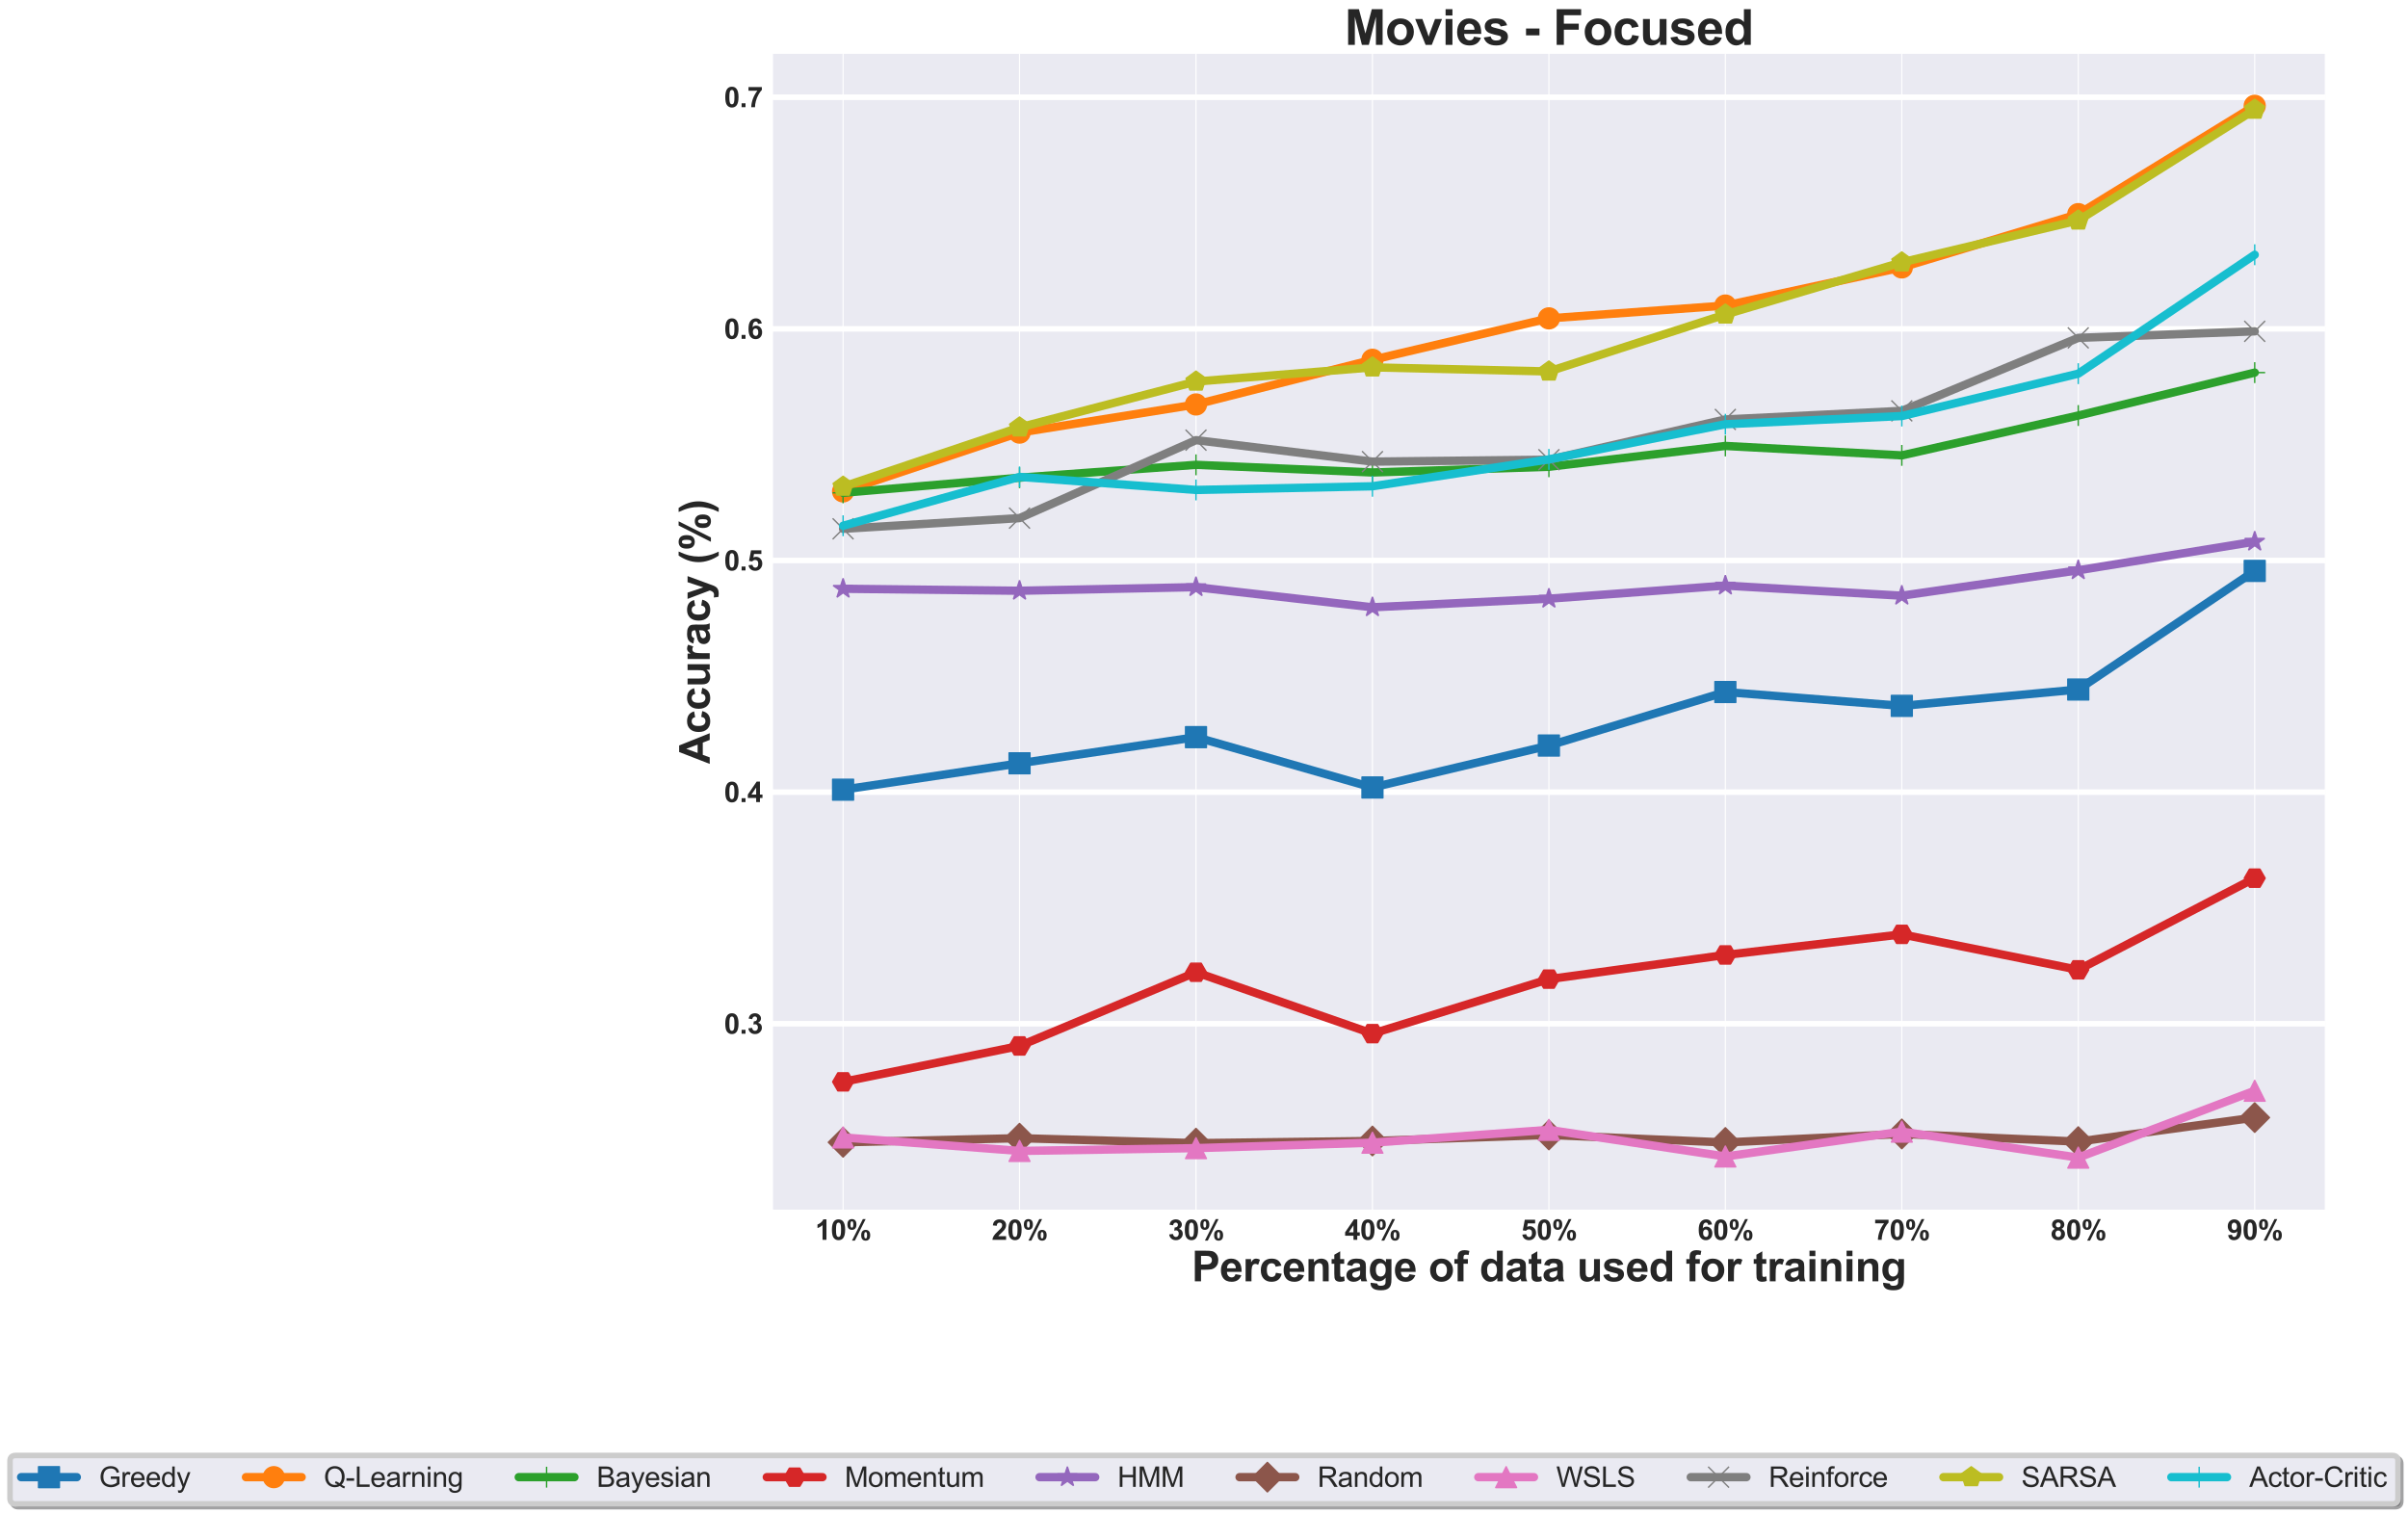 <?xml version="1.0" encoding="utf-8" standalone="no"?>
<!DOCTYPE svg PUBLIC "-//W3C//DTD SVG 1.1//EN"
  "http://www.w3.org/Graphics/SVG/1.1/DTD/svg11.dtd">
<svg xmlns:xlink="http://www.w3.org/1999/xlink" width="1730.641pt" height="1088.154pt" viewBox="0 0 1730.641 1088.154" xmlns="http://www.w3.org/2000/svg" version="1.1">
 <defs>
  <style type="text/css">*{stroke-linejoin: round; stroke-linecap: butt}</style>
 </defs>
 <g id="figure_1">
  <g id="patch_1">
   <path d="M 0 1088.154 
L 1730.641 1088.154 
L 1730.641 0 
L 0 0 
z
" style="fill: #ffffff"/>
  </g>
  <g id="axes_1">
   <g id="patch_2">
    <path d="M 555.2 869.852 
L 1671.2 869.852 
L 1671.2 38.252 
L 555.2 38.252 
z
" style="fill: #eaeaf2"/>
   </g>
   <g id="matplotlib.axis_1">
    <g id="xtick_1">
     <g id="line2d_1">
      <path d="M 605.927 869.852 
L 605.927 38.252 
" clip-path="url(#pd0fc52c589)" style="fill: none; stroke: #ffffff; stroke-width: 0.8; stroke-linecap: round"/>
     </g>
     <g id="text_1">
      <!-- 10% -->
      <g style="fill: #262626" transform="translate(585.913 891.168) scale(0.2 -0.2)">
       <defs>
        <path id="Arial-BoldMT-31" d="M 2519 0 
L 1641 0 
L 1641 3309 
Q 1159 2859 506 2644 
L 506 3441 
Q 850 3553 1253 3867 
Q 1656 4181 1806 4600 
L 2519 4600 
L 2519 0 
z
" transform="scale(0.016)"/>
        <path id="Arial-BoldMT-30" d="M 1756 4600 
Q 2422 4600 2797 4125 
Q 3244 3563 3244 2259 
Q 3244 959 2794 391 
Q 2422 -78 1756 -78 
Q 1088 -78 678 436 
Q 269 950 269 2269 
Q 269 3563 719 4131 
Q 1091 4600 1756 4600 
z
M 1756 3872 
Q 1597 3872 1472 3770 
Q 1347 3669 1278 3406 
Q 1188 3066 1188 2259 
Q 1188 1453 1269 1151 
Q 1350 850 1473 750 
Q 1597 650 1756 650 
Q 1916 650 2041 751 
Q 2166 853 2234 1116 
Q 2325 1453 2325 2259 
Q 2325 3066 2244 3367 
Q 2163 3669 2039 3770 
Q 1916 3872 1756 3872 
z
" transform="scale(0.016)"/>
        <path id="Arial-BoldMT-25" d="M 278 3450 
Q 278 4066 548 4362 
Q 819 4659 1281 4659 
Q 1759 4659 2029 4364 
Q 2300 4069 2300 3450 
Q 2300 2834 2029 2537 
Q 1759 2241 1297 2241 
Q 819 2241 548 2536 
Q 278 2831 278 3450 
z
M 963 3456 
Q 963 3009 1066 2856 
Q 1144 2744 1281 2744 
Q 1422 2744 1500 2856 
Q 1600 3009 1600 3456 
Q 1600 3903 1500 4053 
Q 1422 4169 1281 4169 
Q 1144 4169 1066 4056 
Q 963 3903 963 3456 
z
M 1950 -175 
L 1300 -175 
L 3741 4659 
L 4372 4659 
L 1950 -175 
z
M 3369 1028 
Q 3369 1644 3639 1941 
Q 3909 2238 4378 2238 
Q 4850 2238 5120 1941 
Q 5391 1644 5391 1028 
Q 5391 409 5120 112 
Q 4850 -184 4388 -184 
Q 3909 -184 3639 112 
Q 3369 409 3369 1028 
z
M 4053 1031 
Q 4053 584 4156 434 
Q 4234 319 4372 319 
Q 4513 319 4588 431 
Q 4691 584 4691 1031 
Q 4691 1478 4591 1631 
Q 4513 1744 4372 1744 
Q 4231 1744 4156 1631 
Q 4053 1478 4053 1031 
z
" transform="scale(0.016)"/>
       </defs>
       <use xlink:href="#Arial-BoldMT-31"/>
       <use xlink:href="#Arial-BoldMT-30" x="55.615"/>
       <use xlink:href="#Arial-BoldMT-25" x="111.23"/>
      </g>
     </g>
    </g>
    <g id="xtick_2">
     <g id="line2d_2">
      <path d="M 732.745 869.852 
L 732.745 38.252 
" clip-path="url(#pd0fc52c589)" style="fill: none; stroke: #ffffff; stroke-width: 0.8; stroke-linecap: round"/>
     </g>
     <g id="text_2">
      <!-- 20% -->
      <g style="fill: #262626" transform="translate(712.731 891.168) scale(0.2 -0.2)">
       <defs>
        <path id="Arial-BoldMT-32" d="M 3238 816 
L 3238 0 
L 159 0 
Q 209 463 459 877 
Q 709 1291 1447 1975 
Q 2041 2528 2175 2725 
Q 2356 2997 2356 3263 
Q 2356 3556 2198 3714 
Q 2041 3872 1763 3872 
Q 1488 3872 1325 3706 
Q 1163 3541 1138 3156 
L 263 3244 
Q 341 3969 753 4284 
Q 1166 4600 1784 4600 
Q 2463 4600 2850 4234 
Q 3238 3869 3238 3325 
Q 3238 3016 3127 2736 
Q 3016 2456 2775 2150 
Q 2616 1947 2200 1565 
Q 1784 1184 1673 1059 
Q 1563 934 1494 816 
L 3238 816 
z
" transform="scale(0.016)"/>
       </defs>
       <use xlink:href="#Arial-BoldMT-32"/>
       <use xlink:href="#Arial-BoldMT-30" x="55.615"/>
       <use xlink:href="#Arial-BoldMT-25" x="111.23"/>
      </g>
     </g>
    </g>
    <g id="xtick_3">
     <g id="line2d_3">
      <path d="M 859.564 869.852 
L 859.564 38.252 
" clip-path="url(#pd0fc52c589)" style="fill: none; stroke: #ffffff; stroke-width: 0.8; stroke-linecap: round"/>
     </g>
     <g id="text_3">
      <!-- 30% -->
      <g style="fill: #262626" transform="translate(839.55 891.168) scale(0.2 -0.2)">
       <defs>
        <path id="Arial-BoldMT-33" d="M 241 1216 
L 1091 1319 
Q 1131 994 1309 822 
Q 1488 650 1741 650 
Q 2013 650 2198 856 
Q 2384 1063 2384 1413 
Q 2384 1744 2206 1937 
Q 2028 2131 1772 2131 
Q 1603 2131 1369 2066 
L 1466 2781 
Q 1822 2772 2009 2936 
Q 2197 3100 2197 3372 
Q 2197 3603 2059 3740 
Q 1922 3878 1694 3878 
Q 1469 3878 1309 3722 
Q 1150 3566 1116 3266 
L 306 3403 
Q 391 3819 561 4067 
Q 731 4316 1036 4458 
Q 1341 4600 1719 4600 
Q 2366 4600 2756 4188 
Q 3078 3850 3078 3425 
Q 3078 2822 2419 2463 
Q 2813 2378 3048 2084 
Q 3284 1791 3284 1375 
Q 3284 772 2843 347 
Q 2403 -78 1747 -78 
Q 1125 -78 715 280 
Q 306 638 241 1216 
z
" transform="scale(0.016)"/>
       </defs>
       <use xlink:href="#Arial-BoldMT-33"/>
       <use xlink:href="#Arial-BoldMT-30" x="55.615"/>
       <use xlink:href="#Arial-BoldMT-25" x="111.23"/>
      </g>
     </g>
    </g>
    <g id="xtick_4">
     <g id="line2d_4">
      <path d="M 986.382 869.852 
L 986.382 38.252 
" clip-path="url(#pd0fc52c589)" style="fill: none; stroke: #ffffff; stroke-width: 0.8; stroke-linecap: round"/>
     </g>
     <g id="text_4">
      <!-- 40% -->
      <g style="fill: #262626" transform="translate(966.368 891.168) scale(0.2 -0.2)">
       <defs>
        <path id="Arial-BoldMT-34" d="M 1994 0 
L 1994 922 
L 119 922 
L 119 1691 
L 2106 4600 
L 2844 4600 
L 2844 1694 
L 3413 1694 
L 3413 922 
L 2844 922 
L 2844 0 
L 1994 0 
z
M 1994 1694 
L 1994 3259 
L 941 1694 
L 1994 1694 
z
" transform="scale(0.016)"/>
       </defs>
       <use xlink:href="#Arial-BoldMT-34"/>
       <use xlink:href="#Arial-BoldMT-30" x="55.615"/>
       <use xlink:href="#Arial-BoldMT-25" x="111.23"/>
      </g>
     </g>
    </g>
    <g id="xtick_5">
     <g id="line2d_5">
      <path d="M 1113.2 869.852 
L 1113.2 38.252 
" clip-path="url(#pd0fc52c589)" style="fill: none; stroke: #ffffff; stroke-width: 0.8; stroke-linecap: round"/>
     </g>
     <g id="text_5">
      <!-- 50% -->
      <g style="fill: #262626" transform="translate(1093.186 891.168) scale(0.2 -0.2)">
       <defs>
        <path id="Arial-BoldMT-35" d="M 284 1178 
L 1159 1269 
Q 1197 972 1381 798 
Q 1566 625 1806 625 
Q 2081 625 2272 848 
Q 2463 1072 2463 1522 
Q 2463 1944 2273 2155 
Q 2084 2366 1781 2366 
Q 1403 2366 1103 2031 
L 391 2134 
L 841 4519 
L 3163 4519 
L 3163 3697 
L 1506 3697 
L 1369 2919 
Q 1663 3066 1969 3066 
Q 2553 3066 2959 2641 
Q 3366 2216 3366 1538 
Q 3366 972 3038 528 
Q 2591 -78 1797 -78 
Q 1163 -78 763 262 
Q 363 603 284 1178 
z
" transform="scale(0.016)"/>
       </defs>
       <use xlink:href="#Arial-BoldMT-35"/>
       <use xlink:href="#Arial-BoldMT-30" x="55.615"/>
       <use xlink:href="#Arial-BoldMT-25" x="111.23"/>
      </g>
     </g>
    </g>
    <g id="xtick_6">
     <g id="line2d_6">
      <path d="M 1240.018 869.852 
L 1240.018 38.252 
" clip-path="url(#pd0fc52c589)" style="fill: none; stroke: #ffffff; stroke-width: 0.8; stroke-linecap: round"/>
     </g>
     <g id="text_6">
      <!-- 60% -->
      <g style="fill: #262626" transform="translate(1220.004 891.168) scale(0.2 -0.2)">
       <defs>
        <path id="Arial-BoldMT-36" d="M 3247 3459 
L 2397 3366 
Q 2366 3628 2234 3753 
Q 2103 3878 1894 3878 
Q 1616 3878 1423 3628 
Q 1231 3378 1181 2588 
Q 1509 2975 1997 2975 
Q 2547 2975 2939 2556 
Q 3331 2138 3331 1475 
Q 3331 772 2918 347 
Q 2506 -78 1859 -78 
Q 1166 -78 719 461 
Q 272 1000 272 2228 
Q 272 3488 737 4044 
Q 1203 4600 1947 4600 
Q 2469 4600 2811 4308 
Q 3153 4016 3247 3459 
z
M 1256 1544 
Q 1256 1116 1453 883 
Q 1650 650 1903 650 
Q 2147 650 2309 840 
Q 2472 1031 2472 1466 
Q 2472 1913 2297 2120 
Q 2122 2328 1859 2328 
Q 1606 2328 1431 2129 
Q 1256 1931 1256 1544 
z
" transform="scale(0.016)"/>
       </defs>
       <use xlink:href="#Arial-BoldMT-36"/>
       <use xlink:href="#Arial-BoldMT-30" x="55.615"/>
       <use xlink:href="#Arial-BoldMT-25" x="111.23"/>
      </g>
     </g>
    </g>
    <g id="xtick_7">
     <g id="line2d_7">
      <path d="M 1366.836 869.852 
L 1366.836 38.252 
" clip-path="url(#pd0fc52c589)" style="fill: none; stroke: #ffffff; stroke-width: 0.8; stroke-linecap: round"/>
     </g>
     <g id="text_7">
      <!-- 70% -->
      <g style="fill: #262626" transform="translate(1346.822 891.168) scale(0.2 -0.2)">
       <defs>
        <path id="Arial-BoldMT-37" d="M 272 3703 
L 272 4519 
L 3275 4519 
L 3275 3881 
Q 2903 3516 2518 2831 
Q 2134 2147 1932 1376 
Q 1731 606 1734 0 
L 888 0 
Q 909 950 1279 1937 
Q 1650 2925 2269 3703 
L 272 3703 
z
" transform="scale(0.016)"/>
       </defs>
       <use xlink:href="#Arial-BoldMT-37"/>
       <use xlink:href="#Arial-BoldMT-30" x="55.615"/>
       <use xlink:href="#Arial-BoldMT-25" x="111.23"/>
      </g>
     </g>
    </g>
    <g id="xtick_8">
     <g id="line2d_8">
      <path d="M 1493.655 869.852 
L 1493.655 38.252 
" clip-path="url(#pd0fc52c589)" style="fill: none; stroke: #ffffff; stroke-width: 0.8; stroke-linecap: round"/>
     </g>
     <g id="text_8">
      <!-- 80% -->
      <g style="fill: #262626" transform="translate(1473.64 891.168) scale(0.2 -0.2)">
       <defs>
        <path id="Arial-BoldMT-38" d="M 1025 2472 
Q 684 2616 529 2867 
Q 375 3119 375 3419 
Q 375 3931 733 4265 
Q 1091 4600 1750 4600 
Q 2403 4600 2764 4265 
Q 3125 3931 3125 3419 
Q 3125 3100 2959 2851 
Q 2794 2603 2494 2472 
Q 2875 2319 3073 2025 
Q 3272 1731 3272 1347 
Q 3272 713 2867 316 
Q 2463 -81 1791 -81 
Q 1166 -81 750 247 
Q 259 634 259 1309 
Q 259 1681 443 1992 
Q 628 2303 1025 2472 
z
M 1206 3356 
Q 1206 3094 1354 2947 
Q 1503 2800 1750 2800 
Q 2000 2800 2150 2948 
Q 2300 3097 2300 3359 
Q 2300 3606 2151 3754 
Q 2003 3903 1759 3903 
Q 1506 3903 1356 3753 
Q 1206 3603 1206 3356 
z
M 1125 1394 
Q 1125 1031 1311 828 
Q 1497 625 1775 625 
Q 2047 625 2225 820 
Q 2403 1016 2403 1384 
Q 2403 1706 2222 1901 
Q 2041 2097 1763 2097 
Q 1441 2097 1283 1875 
Q 1125 1653 1125 1394 
z
" transform="scale(0.016)"/>
       </defs>
       <use xlink:href="#Arial-BoldMT-38"/>
       <use xlink:href="#Arial-BoldMT-30" x="55.615"/>
       <use xlink:href="#Arial-BoldMT-25" x="111.23"/>
      </g>
     </g>
    </g>
    <g id="xtick_9">
     <g id="line2d_9">
      <path d="M 1620.473 869.852 
L 1620.473 38.252 
" clip-path="url(#pd0fc52c589)" style="fill: none; stroke: #ffffff; stroke-width: 0.8; stroke-linecap: round"/>
     </g>
     <g id="text_9">
      <!-- 90% -->
      <g style="fill: #262626" transform="translate(1600.459 891.168) scale(0.2 -0.2)">
       <defs>
        <path id="Arial-BoldMT-39" d="M 291 1059 
L 1141 1153 
Q 1172 894 1303 769 
Q 1434 644 1650 644 
Q 1922 644 2112 894 
Q 2303 1144 2356 1931 
Q 2025 1547 1528 1547 
Q 988 1547 595 1964 
Q 203 2381 203 3050 
Q 203 3747 617 4173 
Q 1031 4600 1672 4600 
Q 2369 4600 2816 4061 
Q 3263 3522 3263 2288 
Q 3263 1031 2797 475 
Q 2331 -81 1584 -81 
Q 1047 -81 715 205 
Q 384 491 291 1059 
z
M 2278 2978 
Q 2278 3403 2083 3637 
Q 1888 3872 1631 3872 
Q 1388 3872 1227 3680 
Q 1066 3488 1066 3050 
Q 1066 2606 1241 2398 
Q 1416 2191 1678 2191 
Q 1931 2191 2104 2391 
Q 2278 2591 2278 2978 
z
" transform="scale(0.016)"/>
       </defs>
       <use xlink:href="#Arial-BoldMT-39"/>
       <use xlink:href="#Arial-BoldMT-30" x="55.615"/>
       <use xlink:href="#Arial-BoldMT-25" x="111.23"/>
      </g>
     </g>
    </g>
    <g id="text_10">
     <!-- Percentage of data used for training -->
     <g style="fill: #262626" transform="translate(856.505 920.954) scale(0.3 -0.3)">
      <defs>
       <path id="Arial-BoldMT-50" d="M 466 0 
L 466 4581 
L 1950 4581 
Q 2794 4581 3050 4513 
Q 3444 4409 3709 4064 
Q 3975 3719 3975 3172 
Q 3975 2750 3822 2462 
Q 3669 2175 3433 2011 
Q 3197 1847 2953 1794 
Q 2622 1728 1994 1728 
L 1391 1728 
L 1391 0 
L 466 0 
z
M 1391 3806 
L 1391 2506 
L 1897 2506 
Q 2444 2506 2628 2578 
Q 2813 2650 2917 2803 
Q 3022 2956 3022 3159 
Q 3022 3409 2875 3571 
Q 2728 3734 2503 3775 
Q 2338 3806 1838 3806 
L 1391 3806 
z
" transform="scale(0.016)"/>
       <path id="Arial-BoldMT-65" d="M 2381 1056 
L 3256 909 
Q 3088 428 2723 176 
Q 2359 -75 1813 -75 
Q 947 -75 531 491 
Q 203 944 203 1634 
Q 203 2459 634 2926 
Q 1066 3394 1725 3394 
Q 2466 3394 2894 2905 
Q 3322 2416 3303 1406 
L 1103 1406 
Q 1113 1016 1316 798 
Q 1519 581 1822 581 
Q 2028 581 2168 693 
Q 2309 806 2381 1056 
z
M 2431 1944 
Q 2422 2325 2234 2523 
Q 2047 2722 1778 2722 
Q 1491 2722 1303 2513 
Q 1116 2303 1119 1944 
L 2431 1944 
z
" transform="scale(0.016)"/>
       <path id="Arial-BoldMT-72" d="M 1300 0 
L 422 0 
L 422 3319 
L 1238 3319 
L 1238 2847 
Q 1447 3181 1614 3287 
Q 1781 3394 1994 3394 
Q 2294 3394 2572 3228 
L 2300 2463 
Q 2078 2606 1888 2606 
Q 1703 2606 1575 2504 
Q 1447 2403 1373 2137 
Q 1300 1872 1300 1025 
L 1300 0 
z
" transform="scale(0.016)"/>
       <path id="Arial-BoldMT-63" d="M 3353 2338 
L 2488 2181 
Q 2444 2441 2289 2572 
Q 2134 2703 1888 2703 
Q 1559 2703 1364 2476 
Q 1169 2250 1169 1719 
Q 1169 1128 1367 884 
Q 1566 641 1900 641 
Q 2150 641 2309 783 
Q 2469 925 2534 1272 
L 3397 1125 
Q 3263 531 2881 228 
Q 2500 -75 1859 -75 
Q 1131 -75 698 384 
Q 266 844 266 1656 
Q 266 2478 700 2936 
Q 1134 3394 1875 3394 
Q 2481 3394 2839 3133 
Q 3197 2872 3353 2338 
z
" transform="scale(0.016)"/>
       <path id="Arial-BoldMT-6e" d="M 3478 0 
L 2600 0 
L 2600 1694 
Q 2600 2231 2544 2389 
Q 2488 2547 2361 2634 
Q 2234 2722 2056 2722 
Q 1828 2722 1647 2597 
Q 1466 2472 1398 2265 
Q 1331 2059 1331 1503 
L 1331 0 
L 453 0 
L 453 3319 
L 1269 3319 
L 1269 2831 
Q 1703 3394 2363 3394 
Q 2653 3394 2893 3289 
Q 3134 3184 3257 3021 
Q 3381 2859 3429 2653 
Q 3478 2447 3478 2063 
L 3478 0 
z
" transform="scale(0.016)"/>
       <path id="Arial-BoldMT-74" d="M 1981 3319 
L 1981 2619 
L 1381 2619 
L 1381 1281 
Q 1381 875 1398 808 
Q 1416 741 1477 697 
Q 1538 653 1625 653 
Q 1747 653 1978 738 
L 2053 56 
Q 1747 -75 1359 -75 
Q 1122 -75 931 4 
Q 741 84 652 211 
Q 563 338 528 553 
Q 500 706 500 1172 
L 500 2619 
L 97 2619 
L 97 3319 
L 500 3319 
L 500 3978 
L 1381 4491 
L 1381 3319 
L 1981 3319 
z
" transform="scale(0.016)"/>
       <path id="Arial-BoldMT-61" d="M 1116 2306 
L 319 2450 
Q 453 2931 781 3162 
Q 1109 3394 1756 3394 
Q 2344 3394 2631 3255 
Q 2919 3116 3036 2902 
Q 3153 2688 3153 2116 
L 3144 1091 
Q 3144 653 3186 445 
Q 3228 238 3344 0 
L 2475 0 
Q 2441 88 2391 259 
Q 2369 338 2359 363 
Q 2134 144 1878 34 
Q 1622 -75 1331 -75 
Q 819 -75 523 203 
Q 228 481 228 906 
Q 228 1188 362 1408 
Q 497 1628 739 1745 
Q 981 1863 1438 1950 
Q 2053 2066 2291 2166 
L 2291 2253 
Q 2291 2506 2166 2614 
Q 2041 2722 1694 2722 
Q 1459 2722 1328 2630 
Q 1197 2538 1116 2306 
z
M 2291 1594 
Q 2122 1538 1756 1459 
Q 1391 1381 1278 1306 
Q 1106 1184 1106 997 
Q 1106 813 1243 678 
Q 1381 544 1594 544 
Q 1831 544 2047 700 
Q 2206 819 2256 991 
Q 2291 1103 2291 1419 
L 2291 1594 
z
" transform="scale(0.016)"/>
       <path id="Arial-BoldMT-67" d="M 378 -219 
L 1381 -341 
Q 1406 -516 1497 -581 
Q 1622 -675 1891 -675 
Q 2234 -675 2406 -572 
Q 2522 -503 2581 -350 
Q 2622 -241 2622 53 
L 2622 538 
Q 2228 0 1628 0 
Q 959 0 569 566 
Q 263 1013 263 1678 
Q 263 2513 664 2953 
Q 1066 3394 1663 3394 
Q 2278 3394 2678 2853 
L 2678 3319 
L 3500 3319 
L 3500 341 
Q 3500 -247 3403 -537 
Q 3306 -828 3131 -993 
Q 2956 -1159 2664 -1253 
Q 2372 -1347 1925 -1347 
Q 1081 -1347 728 -1058 
Q 375 -769 375 -325 
Q 375 -281 378 -219 
z
M 1163 1728 
Q 1163 1200 1367 954 
Q 1572 709 1872 709 
Q 2194 709 2416 961 
Q 2638 1213 2638 1706 
Q 2638 2222 2425 2472 
Q 2213 2722 1888 2722 
Q 1572 2722 1367 2476 
Q 1163 2231 1163 1728 
z
" transform="scale(0.016)"/>
       <path id="Arial-BoldMT-20" transform="scale(0.016)"/>
       <path id="Arial-BoldMT-6f" d="M 256 1706 
Q 256 2144 472 2553 
Q 688 2963 1083 3178 
Q 1478 3394 1966 3394 
Q 2719 3394 3200 2905 
Q 3681 2416 3681 1669 
Q 3681 916 3195 420 
Q 2709 -75 1972 -75 
Q 1516 -75 1102 131 
Q 688 338 472 736 
Q 256 1134 256 1706 
z
M 1156 1659 
Q 1156 1166 1390 903 
Q 1625 641 1969 641 
Q 2313 641 2545 903 
Q 2778 1166 2778 1666 
Q 2778 2153 2545 2415 
Q 2313 2678 1969 2678 
Q 1625 2678 1390 2415 
Q 1156 2153 1156 1659 
z
" transform="scale(0.016)"/>
       <path id="Arial-BoldMT-66" d="M 75 3319 
L 563 3319 
L 563 3569 
Q 563 3988 652 4194 
Q 741 4400 980 4529 
Q 1219 4659 1584 4659 
Q 1959 4659 2319 4547 
L 2200 3934 
Q 1991 3984 1797 3984 
Q 1606 3984 1523 3895 
Q 1441 3806 1441 3553 
L 1441 3319 
L 2097 3319 
L 2097 2628 
L 1441 2628 
L 1441 0 
L 563 0 
L 563 2628 
L 75 2628 
L 75 3319 
z
" transform="scale(0.016)"/>
       <path id="Arial-BoldMT-64" d="M 3503 0 
L 2688 0 
L 2688 488 
Q 2484 203 2207 64 
Q 1931 -75 1650 -75 
Q 1078 -75 670 386 
Q 263 847 263 1672 
Q 263 2516 659 2955 
Q 1056 3394 1663 3394 
Q 2219 3394 2625 2931 
L 2625 4581 
L 3503 4581 
L 3503 0 
z
M 1159 1731 
Q 1159 1200 1306 963 
Q 1519 619 1900 619 
Q 2203 619 2415 876 
Q 2628 1134 2628 1647 
Q 2628 2219 2422 2470 
Q 2216 2722 1894 2722 
Q 1581 2722 1370 2473 
Q 1159 2225 1159 1731 
z
" transform="scale(0.016)"/>
       <path id="Arial-BoldMT-75" d="M 2644 0 
L 2644 497 
Q 2463 231 2167 78 
Q 1872 -75 1544 -75 
Q 1209 -75 943 72 
Q 678 219 559 484 
Q 441 750 441 1219 
L 441 3319 
L 1319 3319 
L 1319 1794 
Q 1319 1094 1367 936 
Q 1416 778 1544 686 
Q 1672 594 1869 594 
Q 2094 594 2272 717 
Q 2450 841 2515 1023 
Q 2581 1206 2581 1919 
L 2581 3319 
L 3459 3319 
L 3459 0 
L 2644 0 
z
" transform="scale(0.016)"/>
       <path id="Arial-BoldMT-73" d="M 150 947 
L 1031 1081 
Q 1088 825 1259 692 
Q 1431 559 1741 559 
Q 2081 559 2253 684 
Q 2369 772 2369 919 
Q 2369 1019 2306 1084 
Q 2241 1147 2013 1200 
Q 950 1434 666 1628 
Q 272 1897 272 2375 
Q 272 2806 612 3100 
Q 953 3394 1669 3394 
Q 2350 3394 2681 3172 
Q 3013 2950 3138 2516 
L 2309 2363 
Q 2256 2556 2107 2659 
Q 1959 2763 1684 2763 
Q 1338 2763 1188 2666 
Q 1088 2597 1088 2488 
Q 1088 2394 1175 2328 
Q 1294 2241 1995 2081 
Q 2697 1922 2975 1691 
Q 3250 1456 3250 1038 
Q 3250 581 2869 253 
Q 2488 -75 1741 -75 
Q 1063 -75 667 200 
Q 272 475 150 947 
z
" transform="scale(0.016)"/>
       <path id="Arial-BoldMT-69" d="M 459 3769 
L 459 4581 
L 1338 4581 
L 1338 3769 
L 459 3769 
z
M 459 0 
L 459 3319 
L 1338 3319 
L 1338 0 
L 459 0 
z
" transform="scale(0.016)"/>
      </defs>
      <use xlink:href="#Arial-BoldMT-50"/>
      <use xlink:href="#Arial-BoldMT-65" x="66.699"/>
      <use xlink:href="#Arial-BoldMT-72" x="122.314"/>
      <use xlink:href="#Arial-BoldMT-63" x="161.23"/>
      <use xlink:href="#Arial-BoldMT-65" x="216.846"/>
      <use xlink:href="#Arial-BoldMT-6e" x="272.461"/>
      <use xlink:href="#Arial-BoldMT-74" x="333.545"/>
      <use xlink:href="#Arial-BoldMT-61" x="366.846"/>
      <use xlink:href="#Arial-BoldMT-67" x="422.461"/>
      <use xlink:href="#Arial-BoldMT-65" x="483.545"/>
      <use xlink:href="#Arial-BoldMT-20" x="539.16"/>
      <use xlink:href="#Arial-BoldMT-6f" x="566.943"/>
      <use xlink:href="#Arial-BoldMT-66" x="628.027"/>
      <use xlink:href="#Arial-BoldMT-20" x="661.328"/>
      <use xlink:href="#Arial-BoldMT-64" x="689.111"/>
      <use xlink:href="#Arial-BoldMT-61" x="750.195"/>
      <use xlink:href="#Arial-BoldMT-74" x="805.811"/>
      <use xlink:href="#Arial-BoldMT-61" x="839.111"/>
      <use xlink:href="#Arial-BoldMT-20" x="894.727"/>
      <use xlink:href="#Arial-BoldMT-75" x="922.51"/>
      <use xlink:href="#Arial-BoldMT-73" x="983.594"/>
      <use xlink:href="#Arial-BoldMT-65" x="1039.209"/>
      <use xlink:href="#Arial-BoldMT-64" x="1094.824"/>
      <use xlink:href="#Arial-BoldMT-20" x="1155.908"/>
      <use xlink:href="#Arial-BoldMT-66" x="1183.691"/>
      <use xlink:href="#Arial-BoldMT-6f" x="1216.992"/>
      <use xlink:href="#Arial-BoldMT-72" x="1278.076"/>
      <use xlink:href="#Arial-BoldMT-20" x="1316.992"/>
      <use xlink:href="#Arial-BoldMT-74" x="1344.775"/>
      <use xlink:href="#Arial-BoldMT-72" x="1378.076"/>
      <use xlink:href="#Arial-BoldMT-61" x="1416.992"/>
      <use xlink:href="#Arial-BoldMT-69" x="1472.607"/>
      <use xlink:href="#Arial-BoldMT-6e" x="1500.391"/>
      <use xlink:href="#Arial-BoldMT-69" x="1561.475"/>
      <use xlink:href="#Arial-BoldMT-6e" x="1589.258"/>
      <use xlink:href="#Arial-BoldMT-67" x="1650.342"/>
     </g>
    </g>
   </g>
   <g id="matplotlib.axis_2">
    <g id="ytick_1">
     <g id="line2d_10">
      <path d="M 555.2 735.859 
L 1671.2 735.859 
" clip-path="url(#pd0fc52c589)" style="fill: none; stroke: #ffffff; stroke-width: 4; stroke-linecap: round"/>
     </g>
     <g id="text_11">
      <!-- 0.3 -->
      <g style="fill: #262626" transform="translate(520.4 743.017) scale(0.2 -0.2)">
       <defs>
        <path id="Arial-BoldMT-2e" d="M 459 0 
L 459 878 
L 1338 878 
L 1338 0 
L 459 0 
z
" transform="scale(0.016)"/>
       </defs>
       <use xlink:href="#Arial-BoldMT-30"/>
       <use xlink:href="#Arial-BoldMT-2e" x="55.615"/>
       <use xlink:href="#Arial-BoldMT-33" x="83.398"/>
      </g>
     </g>
    </g>
    <g id="ytick_2">
     <g id="line2d_11">
      <path d="M 555.2 569.367 
L 1671.2 569.367 
" clip-path="url(#pd0fc52c589)" style="fill: none; stroke: #ffffff; stroke-width: 4; stroke-linecap: round"/>
     </g>
     <g id="text_12">
      <!-- 0.4 -->
      <g style="fill: #262626" transform="translate(520.4 576.525) scale(0.2 -0.2)">
       <use xlink:href="#Arial-BoldMT-30"/>
       <use xlink:href="#Arial-BoldMT-2e" x="55.615"/>
       <use xlink:href="#Arial-BoldMT-34" x="83.398"/>
      </g>
     </g>
    </g>
    <g id="ytick_3">
     <g id="line2d_12">
      <path d="M 555.2 402.876 
L 1671.2 402.876 
" clip-path="url(#pd0fc52c589)" style="fill: none; stroke: #ffffff; stroke-width: 4; stroke-linecap: round"/>
     </g>
     <g id="text_13">
      <!-- 0.5 -->
      <g style="fill: #262626" transform="translate(520.4 410.033) scale(0.2 -0.2)">
       <use xlink:href="#Arial-BoldMT-30"/>
       <use xlink:href="#Arial-BoldMT-2e" x="55.615"/>
       <use xlink:href="#Arial-BoldMT-35" x="83.398"/>
      </g>
     </g>
    </g>
    <g id="ytick_4">
     <g id="line2d_13">
      <path d="M 555.2 236.384 
L 1671.2 236.384 
" clip-path="url(#pd0fc52c589)" style="fill: none; stroke: #ffffff; stroke-width: 4; stroke-linecap: round"/>
     </g>
     <g id="text_14">
      <!-- 0.6 -->
      <g style="fill: #262626" transform="translate(520.4 243.542) scale(0.2 -0.2)">
       <use xlink:href="#Arial-BoldMT-30"/>
       <use xlink:href="#Arial-BoldMT-2e" x="55.615"/>
       <use xlink:href="#Arial-BoldMT-36" x="83.398"/>
      </g>
     </g>
    </g>
    <g id="ytick_5">
     <g id="line2d_14">
      <path d="M 555.2 69.892 
L 1671.2 69.892 
" clip-path="url(#pd0fc52c589)" style="fill: none; stroke: #ffffff; stroke-width: 4; stroke-linecap: round"/>
     </g>
     <g id="text_15">
      <!-- 0.7 -->
      <g style="fill: #262626" transform="translate(520.4 77.05) scale(0.2 -0.2)">
       <use xlink:href="#Arial-BoldMT-30"/>
       <use xlink:href="#Arial-BoldMT-2e" x="55.615"/>
       <use xlink:href="#Arial-BoldMT-37" x="83.398"/>
      </g>
     </g>
    </g>
    <g id="text_16">
     <!-- Accuracy (%) -->
     <g style="fill: #262626" transform="translate(510.086 549.087) rotate(-90) scale(0.3 -0.3)">
      <defs>
       <path id="Arial-BoldMT-41" d="M 4597 0 
L 3591 0 
L 3191 1041 
L 1359 1041 
L 981 0 
L 0 0 
L 1784 4581 
L 2763 4581 
L 4597 0 
z
M 2894 1813 
L 2263 3513 
L 1644 1813 
L 2894 1813 
z
" transform="scale(0.016)"/>
       <path id="Arial-BoldMT-79" d="M 44 3319 
L 978 3319 
L 1772 963 
L 2547 3319 
L 3456 3319 
L 2284 125 
L 2075 -453 
Q 1959 -744 1854 -897 
Q 1750 -1050 1614 -1145 
Q 1478 -1241 1279 -1294 
Q 1081 -1347 831 -1347 
Q 578 -1347 334 -1294 
L 256 -606 
Q 463 -647 628 -647 
Q 934 -647 1081 -467 
Q 1228 -288 1306 -9 
L 44 3319 
z
" transform="scale(0.016)"/>
       <path id="Arial-BoldMT-28" d="M 1916 -1347 
L 1313 -1347 
Q 834 -625 584 153 
Q 334 931 334 1659 
Q 334 2563 644 3369 
Q 913 4069 1325 4659 
L 1925 4659 
Q 1497 3713 1336 3048 
Q 1175 2384 1175 1641 
Q 1175 1128 1270 590 
Q 1366 53 1531 -431 
Q 1641 -750 1916 -1347 
z
" transform="scale(0.016)"/>
       <path id="Arial-BoldMT-29" d="M 216 -1347 
Q 475 -791 581 -494 
Q 688 -197 778 190 
Q 869 578 912 926 
Q 956 1275 956 1641 
Q 956 2384 797 3048 
Q 638 3713 209 4659 
L 806 4659 
Q 1278 3988 1539 3234 
Q 1800 2481 1800 1706 
Q 1800 1053 1594 306 
Q 1359 -531 822 -1347 
L 216 -1347 
z
" transform="scale(0.016)"/>
      </defs>
      <use xlink:href="#Arial-BoldMT-41"/>
      <use xlink:href="#Arial-BoldMT-63" x="72.217"/>
      <use xlink:href="#Arial-BoldMT-63" x="127.832"/>
      <use xlink:href="#Arial-BoldMT-75" x="183.447"/>
      <use xlink:href="#Arial-BoldMT-72" x="244.531"/>
      <use xlink:href="#Arial-BoldMT-61" x="283.447"/>
      <use xlink:href="#Arial-BoldMT-63" x="339.062"/>
      <use xlink:href="#Arial-BoldMT-79" x="394.678"/>
      <use xlink:href="#Arial-BoldMT-20" x="450.293"/>
      <use xlink:href="#Arial-BoldMT-28" x="478.076"/>
      <use xlink:href="#Arial-BoldMT-25" x="511.377"/>
      <use xlink:href="#Arial-BoldMT-29" x="600.293"/>
     </g>
    </g>
   </g>
   <g id="line2d_15">
    <path d="M 605.927 567.606 
L 732.745 548.639 
L 859.564 529.843 
L 986.382 566.027 
L 1113.2 535.89 
L 1240.018 497.408 
L 1366.836 507.369 
L 1493.655 495.613 
L 1620.473 410.354 
" clip-path="url(#pd0fc52c589)" style="fill: none; stroke: #1f77b4; stroke-width: 6; stroke-linecap: round"/>
    <defs>
     <path id="m56f7e8d806" d="M -7.5 7.5 
L 7.5 7.5 
L 7.5 -7.5 
L -7.5 -7.5 
z
" style="stroke: #1f77b4; stroke-linejoin: miter"/>
    </defs>
    <g clip-path="url(#pd0fc52c589)">
     <use xlink:href="#m56f7e8d806" x="605.927" y="567.606" style="fill: #1f77b4; stroke: #1f77b4; stroke-linejoin: miter"/>
     <use xlink:href="#m56f7e8d806" x="732.745" y="548.639" style="fill: #1f77b4; stroke: #1f77b4; stroke-linejoin: miter"/>
     <use xlink:href="#m56f7e8d806" x="859.564" y="529.843" style="fill: #1f77b4; stroke: #1f77b4; stroke-linejoin: miter"/>
     <use xlink:href="#m56f7e8d806" x="986.382" y="566.027" style="fill: #1f77b4; stroke: #1f77b4; stroke-linejoin: miter"/>
     <use xlink:href="#m56f7e8d806" x="1113.2" y="535.89" style="fill: #1f77b4; stroke: #1f77b4; stroke-linejoin: miter"/>
     <use xlink:href="#m56f7e8d806" x="1240.018" y="497.408" style="fill: #1f77b4; stroke: #1f77b4; stroke-linejoin: miter"/>
     <use xlink:href="#m56f7e8d806" x="1366.836" y="507.369" style="fill: #1f77b4; stroke: #1f77b4; stroke-linejoin: miter"/>
     <use xlink:href="#m56f7e8d806" x="1493.655" y="495.613" style="fill: #1f77b4; stroke: #1f77b4; stroke-linejoin: miter"/>
     <use xlink:href="#m56f7e8d806" x="1620.473" y="410.354" style="fill: #1f77b4; stroke: #1f77b4; stroke-linejoin: miter"/>
    </g>
   </g>
   <g id="line2d_16">
    <path d="M 605.927 353.209 
L 732.745 310.944 
L 859.564 290.711 
L 986.382 258.608 
L 1113.2 228.832 
L 1240.018 219.618 
L 1366.836 192.22 
L 1493.655 153.904 
L 1620.473 76.052 
" clip-path="url(#pd0fc52c589)" style="fill: none; stroke: #ff7f0e; stroke-width: 6; stroke-linecap: round"/>
    <defs>
     <path id="m5d6a46b4dc" d="M 0 7.5 
C 1.989 7.5 3.897 6.71 5.303 5.303 
C 6.71 3.897 7.5 1.989 7.5 0 
C 7.5 -1.989 6.71 -3.897 5.303 -5.303 
C 3.897 -6.71 1.989 -7.5 0 -7.5 
C -1.989 -7.5 -3.897 -6.71 -5.303 -5.303 
C -6.71 -3.897 -7.5 -1.989 -7.5 0 
C -7.5 1.989 -6.71 3.897 -5.303 5.303 
C -3.897 6.71 -1.989 7.5 0 7.5 
z
" style="stroke: #ff7f0e"/>
    </defs>
    <g clip-path="url(#pd0fc52c589)">
     <use xlink:href="#m5d6a46b4dc" x="605.927" y="353.209" style="fill: #ff7f0e; stroke: #ff7f0e"/>
     <use xlink:href="#m5d6a46b4dc" x="732.745" y="310.944" style="fill: #ff7f0e; stroke: #ff7f0e"/>
     <use xlink:href="#m5d6a46b4dc" x="859.564" y="290.711" style="fill: #ff7f0e; stroke: #ff7f0e"/>
     <use xlink:href="#m5d6a46b4dc" x="986.382" y="258.608" style="fill: #ff7f0e; stroke: #ff7f0e"/>
     <use xlink:href="#m5d6a46b4dc" x="1113.2" y="228.832" style="fill: #ff7f0e; stroke: #ff7f0e"/>
     <use xlink:href="#m5d6a46b4dc" x="1240.018" y="219.618" style="fill: #ff7f0e; stroke: #ff7f0e"/>
     <use xlink:href="#m5d6a46b4dc" x="1366.836" y="192.22" style="fill: #ff7f0e; stroke: #ff7f0e"/>
     <use xlink:href="#m5d6a46b4dc" x="1493.655" y="153.904" style="fill: #ff7f0e; stroke: #ff7f0e"/>
     <use xlink:href="#m5d6a46b4dc" x="1620.473" y="76.052" style="fill: #ff7f0e; stroke: #ff7f0e"/>
    </g>
   </g>
   <g id="line2d_17">
    <path d="M 605.927 354.222 
L 732.745 343.362 
L 859.564 334.107 
L 986.382 339.6 
L 1113.2 335.51 
L 1240.018 320.53 
L 1366.836 327.311 
L 1493.655 298.673 
L 1620.473 267.82 
" clip-path="url(#pd0fc52c589)" style="fill: none; stroke: #2ca02c; stroke-width: 6; stroke-linecap: round"/>
    <defs>
     <path id="m3a4167d929" d="M -7.5 0 
L 7.5 0 
M 0 7.5 
L 0 -7.5 
" style="stroke: #2ca02c"/>
    </defs>
    <g clip-path="url(#pd0fc52c589)">
     <use xlink:href="#m3a4167d929" x="605.927" y="354.222" style="fill: #2ca02c; stroke: #2ca02c"/>
     <use xlink:href="#m3a4167d929" x="732.745" y="343.362" style="fill: #2ca02c; stroke: #2ca02c"/>
     <use xlink:href="#m3a4167d929" x="859.564" y="334.107" style="fill: #2ca02c; stroke: #2ca02c"/>
     <use xlink:href="#m3a4167d929" x="986.382" y="339.6" style="fill: #2ca02c; stroke: #2ca02c"/>
     <use xlink:href="#m3a4167d929" x="1113.2" y="335.51" style="fill: #2ca02c; stroke: #2ca02c"/>
     <use xlink:href="#m3a4167d929" x="1240.018" y="320.53" style="fill: #2ca02c; stroke: #2ca02c"/>
     <use xlink:href="#m3a4167d929" x="1366.836" y="327.311" style="fill: #2ca02c; stroke: #2ca02c"/>
     <use xlink:href="#m3a4167d929" x="1493.655" y="298.673" style="fill: #2ca02c; stroke: #2ca02c"/>
     <use xlink:href="#m3a4167d929" x="1620.473" y="267.82" style="fill: #2ca02c; stroke: #2ca02c"/>
    </g>
   </g>
   <g id="line2d_18">
    <path d="M 605.927 777.623 
L 732.745 751.792 
L 859.564 698.828 
L 986.382 742.942 
L 1113.2 703.786 
L 1240.018 686.394 
L 1366.836 671.589 
L 1493.655 697.082 
L 1620.473 631.203 
" clip-path="url(#pd0fc52c589)" style="fill: none; stroke: #d62728; stroke-width: 6; stroke-linecap: round"/>
    <defs>
     <path id="m898ddb0c6a" d="M -3.75 -6.495 
L -7.5 -0 
L -3.75 6.495 
L 3.75 6.495 
L 7.5 0 
L 3.75 -6.495 
z
" style="stroke: #d62728; stroke-linejoin: miter"/>
    </defs>
    <g clip-path="url(#pd0fc52c589)">
     <use xlink:href="#m898ddb0c6a" x="605.927" y="777.623" style="fill: #d62728; stroke: #d62728; stroke-linejoin: miter"/>
     <use xlink:href="#m898ddb0c6a" x="732.745" y="751.792" style="fill: #d62728; stroke: #d62728; stroke-linejoin: miter"/>
     <use xlink:href="#m898ddb0c6a" x="859.564" y="698.828" style="fill: #d62728; stroke: #d62728; stroke-linejoin: miter"/>
     <use xlink:href="#m898ddb0c6a" x="986.382" y="742.942" style="fill: #d62728; stroke: #d62728; stroke-linejoin: miter"/>
     <use xlink:href="#m898ddb0c6a" x="1113.2" y="703.786" style="fill: #d62728; stroke: #d62728; stroke-linejoin: miter"/>
     <use xlink:href="#m898ddb0c6a" x="1240.018" y="686.394" style="fill: #d62728; stroke: #d62728; stroke-linejoin: miter"/>
     <use xlink:href="#m898ddb0c6a" x="1366.836" y="671.589" style="fill: #d62728; stroke: #d62728; stroke-linejoin: miter"/>
     <use xlink:href="#m898ddb0c6a" x="1493.655" y="697.082" style="fill: #d62728; stroke: #d62728; stroke-linejoin: miter"/>
     <use xlink:href="#m898ddb0c6a" x="1620.473" y="631.203" style="fill: #d62728; stroke: #d62728; stroke-linejoin: miter"/>
    </g>
   </g>
   <g id="line2d_19">
    <path d="M 605.927 423.196 
L 732.745 424.619 
L 859.564 422.03 
L 986.382 436.509 
L 1113.2 430.327 
L 1240.018 420.917 
L 1366.836 428.17 
L 1493.655 409.91 
L 1620.473 389.331 
" clip-path="url(#pd0fc52c589)" style="fill: none; stroke: #9467bd; stroke-width: 6; stroke-linecap: round"/>
    <defs>
     <path id="m403ff0dc5f" d="M 0 -7.5 
L -1.684 -2.318 
L -7.133 -2.318 
L -2.725 0.885 
L -4.408 6.068 
L -0 2.865 
L 4.408 6.068 
L 2.725 0.885 
L 7.133 -2.318 
L 1.684 -2.318 
z
" style="stroke: #9467bd; stroke-linejoin: bevel"/>
    </defs>
    <g clip-path="url(#pd0fc52c589)">
     <use xlink:href="#m403ff0dc5f" x="605.927" y="423.196" style="fill: #9467bd; stroke: #9467bd; stroke-linejoin: bevel"/>
     <use xlink:href="#m403ff0dc5f" x="732.745" y="424.619" style="fill: #9467bd; stroke: #9467bd; stroke-linejoin: bevel"/>
     <use xlink:href="#m403ff0dc5f" x="859.564" y="422.03" style="fill: #9467bd; stroke: #9467bd; stroke-linejoin: bevel"/>
     <use xlink:href="#m403ff0dc5f" x="986.382" y="436.509" style="fill: #9467bd; stroke: #9467bd; stroke-linejoin: bevel"/>
     <use xlink:href="#m403ff0dc5f" x="1113.2" y="430.327" style="fill: #9467bd; stroke: #9467bd; stroke-linejoin: bevel"/>
     <use xlink:href="#m403ff0dc5f" x="1240.018" y="420.917" style="fill: #9467bd; stroke: #9467bd; stroke-linejoin: bevel"/>
     <use xlink:href="#m403ff0dc5f" x="1366.836" y="428.17" style="fill: #9467bd; stroke: #9467bd; stroke-linejoin: bevel"/>
     <use xlink:href="#m403ff0dc5f" x="1493.655" y="409.91" style="fill: #9467bd; stroke: #9467bd; stroke-linejoin: bevel"/>
     <use xlink:href="#m403ff0dc5f" x="1620.473" y="389.331" style="fill: #9467bd; stroke: #9467bd; stroke-linejoin: bevel"/>
    </g>
   </g>
   <g id="line2d_20">
    <path d="M 605.927 821.058 
L 732.745 818.105 
L 859.564 821.668 
L 986.382 820.114 
L 1113.2 815.773 
L 1240.018 821.172 
L 1366.836 815.048 
L 1493.655 820.556 
L 1620.473 803.28 
" clip-path="url(#pd0fc52c589)" style="fill: none; stroke: #8c564b; stroke-width: 6; stroke-linecap: round"/>
    <defs>
     <path id="m23025d6ea8" d="M -0 10.607 
L 10.607 0 
L 0 -10.607 
L -10.607 -0 
z
" style="stroke: #8c564b; stroke-linejoin: miter"/>
    </defs>
    <g clip-path="url(#pd0fc52c589)">
     <use xlink:href="#m23025d6ea8" x="605.927" y="821.058" style="fill: #8c564b; stroke: #8c564b; stroke-linejoin: miter"/>
     <use xlink:href="#m23025d6ea8" x="732.745" y="818.105" style="fill: #8c564b; stroke: #8c564b; stroke-linejoin: miter"/>
     <use xlink:href="#m23025d6ea8" x="859.564" y="821.668" style="fill: #8c564b; stroke: #8c564b; stroke-linejoin: miter"/>
     <use xlink:href="#m23025d6ea8" x="986.382" y="820.114" style="fill: #8c564b; stroke: #8c564b; stroke-linejoin: miter"/>
     <use xlink:href="#m23025d6ea8" x="1113.2" y="815.773" style="fill: #8c564b; stroke: #8c564b; stroke-linejoin: miter"/>
     <use xlink:href="#m23025d6ea8" x="1240.018" y="821.172" style="fill: #8c564b; stroke: #8c564b; stroke-linejoin: miter"/>
     <use xlink:href="#m23025d6ea8" x="1366.836" y="815.048" style="fill: #8c564b; stroke: #8c564b; stroke-linejoin: miter"/>
     <use xlink:href="#m23025d6ea8" x="1493.655" y="820.556" style="fill: #8c564b; stroke: #8c564b; stroke-linejoin: miter"/>
     <use xlink:href="#m23025d6ea8" x="1620.473" y="803.28" style="fill: #8c564b; stroke: #8c564b; stroke-linejoin: miter"/>
    </g>
   </g>
   <g id="line2d_21">
    <path d="M 605.927 817.557 
L 732.745 827.264 
L 859.564 825.25 
L 986.382 821.338 
L 1113.2 812.106 
L 1240.018 831.253 
L 1366.836 813.398 
L 1493.655 832.052 
L 1620.473 784.005 
" clip-path="url(#pd0fc52c589)" style="fill: none; stroke: #e377c2; stroke-width: 6; stroke-linecap: round"/>
    <defs>
     <path id="mfcc5b6e021" d="M 0 -7.5 
L -7.5 7.5 
L 7.5 7.5 
z
" style="stroke: #e377c2; stroke-linejoin: miter"/>
    </defs>
    <g clip-path="url(#pd0fc52c589)">
     <use xlink:href="#mfcc5b6e021" x="605.927" y="817.557" style="fill: #e377c2; stroke: #e377c2; stroke-linejoin: miter"/>
     <use xlink:href="#mfcc5b6e021" x="732.745" y="827.264" style="fill: #e377c2; stroke: #e377c2; stroke-linejoin: miter"/>
     <use xlink:href="#mfcc5b6e021" x="859.564" y="825.25" style="fill: #e377c2; stroke: #e377c2; stroke-linejoin: miter"/>
     <use xlink:href="#mfcc5b6e021" x="986.382" y="821.338" style="fill: #e377c2; stroke: #e377c2; stroke-linejoin: miter"/>
     <use xlink:href="#mfcc5b6e021" x="1113.2" y="812.106" style="fill: #e377c2; stroke: #e377c2; stroke-linejoin: miter"/>
     <use xlink:href="#mfcc5b6e021" x="1240.018" y="831.253" style="fill: #e377c2; stroke: #e377c2; stroke-linejoin: miter"/>
     <use xlink:href="#mfcc5b6e021" x="1366.836" y="813.398" style="fill: #e377c2; stroke: #e377c2; stroke-linejoin: miter"/>
     <use xlink:href="#mfcc5b6e021" x="1493.655" y="832.052" style="fill: #e377c2; stroke: #e377c2; stroke-linejoin: miter"/>
     <use xlink:href="#mfcc5b6e021" x="1620.473" y="784.005" style="fill: #e377c2; stroke: #e377c2; stroke-linejoin: miter"/>
    </g>
   </g>
   <g id="line2d_22">
    <path d="M 605.927 380.099 
L 732.745 372.408 
L 859.564 316.363 
L 986.382 331.8 
L 1113.2 330.424 
L 1240.018 301.485 
L 1366.836 295.317 
L 1493.655 242.851 
L 1620.473 238.155 
" clip-path="url(#pd0fc52c589)" style="fill: none; stroke: #7f7f7f; stroke-width: 6; stroke-linecap: round"/>
    <defs>
     <path id="m2d8f50138f" d="M -7.5 7.5 
L 7.5 -7.5 
M -7.5 -7.5 
L 7.5 7.5 
" style="stroke: #7f7f7f"/>
    </defs>
    <g clip-path="url(#pd0fc52c589)">
     <use xlink:href="#m2d8f50138f" x="605.927" y="380.099" style="fill: #7f7f7f; stroke: #7f7f7f"/>
     <use xlink:href="#m2d8f50138f" x="732.745" y="372.408" style="fill: #7f7f7f; stroke: #7f7f7f"/>
     <use xlink:href="#m2d8f50138f" x="859.564" y="316.363" style="fill: #7f7f7f; stroke: #7f7f7f"/>
     <use xlink:href="#m2d8f50138f" x="986.382" y="331.8" style="fill: #7f7f7f; stroke: #7f7f7f"/>
     <use xlink:href="#m2d8f50138f" x="1113.2" y="330.424" style="fill: #7f7f7f; stroke: #7f7f7f"/>
     <use xlink:href="#m2d8f50138f" x="1240.018" y="301.485" style="fill: #7f7f7f; stroke: #7f7f7f"/>
     <use xlink:href="#m2d8f50138f" x="1366.836" y="295.317" style="fill: #7f7f7f; stroke: #7f7f7f"/>
     <use xlink:href="#m2d8f50138f" x="1493.655" y="242.851" style="fill: #7f7f7f; stroke: #7f7f7f"/>
     <use xlink:href="#m2d8f50138f" x="1620.473" y="238.155" style="fill: #7f7f7f; stroke: #7f7f7f"/>
    </g>
   </g>
   <g id="line2d_23">
    <path d="M 605.927 349.797 
L 732.745 307.216 
L 859.564 274.241 
L 986.382 264.052 
L 1113.2 266.992 
L 1240.018 226.044 
L 1366.836 188.561 
L 1493.655 158.45 
L 1620.473 78.801 
" clip-path="url(#pd0fc52c589)" style="fill: none; stroke: #bcbd22; stroke-width: 6; stroke-linecap: round"/>
    <defs>
     <path id="m2348f1dc67" d="M 0 -7.5 
L -7.133 -2.318 
L -4.408 6.068 
L 4.408 6.068 
L 7.133 -2.318 
z
" style="stroke: #bcbd22; stroke-linejoin: miter"/>
    </defs>
    <g clip-path="url(#pd0fc52c589)">
     <use xlink:href="#m2348f1dc67" x="605.927" y="349.797" style="fill: #bcbd22; stroke: #bcbd22; stroke-linejoin: miter"/>
     <use xlink:href="#m2348f1dc67" x="732.745" y="307.216" style="fill: #bcbd22; stroke: #bcbd22; stroke-linejoin: miter"/>
     <use xlink:href="#m2348f1dc67" x="859.564" y="274.241" style="fill: #bcbd22; stroke: #bcbd22; stroke-linejoin: miter"/>
     <use xlink:href="#m2348f1dc67" x="986.382" y="264.052" style="fill: #bcbd22; stroke: #bcbd22; stroke-linejoin: miter"/>
     <use xlink:href="#m2348f1dc67" x="1113.2" y="266.992" style="fill: #bcbd22; stroke: #bcbd22; stroke-linejoin: miter"/>
     <use xlink:href="#m2348f1dc67" x="1240.018" y="226.044" style="fill: #bcbd22; stroke: #bcbd22; stroke-linejoin: miter"/>
     <use xlink:href="#m2348f1dc67" x="1366.836" y="188.561" style="fill: #bcbd22; stroke: #bcbd22; stroke-linejoin: miter"/>
     <use xlink:href="#m2348f1dc67" x="1493.655" y="158.45" style="fill: #bcbd22; stroke: #bcbd22; stroke-linejoin: miter"/>
     <use xlink:href="#m2348f1dc67" x="1620.473" y="78.801" style="fill: #bcbd22; stroke: #bcbd22; stroke-linejoin: miter"/>
    </g>
   </g>
   <g id="line2d_24">
    <path d="M 605.927 377.888 
L 732.745 342.779 
L 859.564 352.16 
L 986.382 349.527 
L 1113.2 330.191 
L 1240.018 304.929 
L 1366.836 299.038 
L 1493.655 268.585 
L 1620.473 183.117 
" clip-path="url(#pd0fc52c589)" style="fill: none; stroke: #17becf; stroke-width: 6; stroke-linecap: round"/>
    <defs>
     <path id="m68d065ec94" d="M 0 7.5 
L 0 -7.5 
" style="stroke: #17becf"/>
    </defs>
    <g clip-path="url(#pd0fc52c589)">
     <use xlink:href="#m68d065ec94" x="605.927" y="377.888" style="fill: #17becf; stroke: #17becf"/>
     <use xlink:href="#m68d065ec94" x="732.745" y="342.779" style="fill: #17becf; stroke: #17becf"/>
     <use xlink:href="#m68d065ec94" x="859.564" y="352.16" style="fill: #17becf; stroke: #17becf"/>
     <use xlink:href="#m68d065ec94" x="986.382" y="349.527" style="fill: #17becf; stroke: #17becf"/>
     <use xlink:href="#m68d065ec94" x="1113.2" y="330.191" style="fill: #17becf; stroke: #17becf"/>
     <use xlink:href="#m68d065ec94" x="1240.018" y="304.929" style="fill: #17becf; stroke: #17becf"/>
     <use xlink:href="#m68d065ec94" x="1366.836" y="299.038" style="fill: #17becf; stroke: #17becf"/>
     <use xlink:href="#m68d065ec94" x="1493.655" y="268.585" style="fill: #17becf; stroke: #17becf"/>
     <use xlink:href="#m68d065ec94" x="1620.473" y="183.117" style="fill: #17becf; stroke: #17becf"/>
    </g>
   </g>
   <g id="patch_3">
    <path d="M 555.2 869.852 
L 555.2 38.252 
" style="fill: none; stroke: #ffffff; stroke-width: 0.8; stroke-linejoin: miter; stroke-linecap: square"/>
   </g>
   <g id="patch_4">
    <path d="M 1671.2 869.852 
L 1671.2 38.252 
" style="fill: none; stroke: #ffffff; stroke-width: 0.8; stroke-linejoin: miter; stroke-linecap: square"/>
   </g>
   <g id="patch_5">
    <path d="M 555.2 869.852 
L 1671.2 869.852 
" style="fill: none; stroke: #ffffff; stroke-width: 0.8; stroke-linejoin: miter; stroke-linecap: square"/>
   </g>
   <g id="patch_6">
    <path d="M 555.2 38.252 
L 1671.2 38.252 
" style="fill: none; stroke: #ffffff; stroke-width: 0.8; stroke-linejoin: miter; stroke-linecap: square"/>
   </g>
   <g id="text_17">
    <!-- Movies - Focused -->
    <g style="fill: #262626" transform="translate(966.378 32.252) scale(0.35 -0.35)">
     <defs>
      <path id="Arial-BoldMT-4d" d="M 453 0 
L 453 4581 
L 1838 4581 
L 2669 1456 
L 3491 4581 
L 4878 4581 
L 4878 0 
L 4019 0 
L 4019 3606 
L 3109 0 
L 2219 0 
L 1313 3606 
L 1313 0 
L 453 0 
z
" transform="scale(0.016)"/>
      <path id="Arial-BoldMT-76" d="M 1372 0 
L 34 3319 
L 956 3319 
L 1581 1625 
L 1763 1059 
Q 1834 1275 1853 1344 
Q 1897 1484 1947 1625 
L 2578 3319 
L 3481 3319 
L 2163 0 
L 1372 0 
z
" transform="scale(0.016)"/>
      <path id="Arial-BoldMT-2d" d="M 359 1222 
L 359 2100 
L 2084 2100 
L 2084 1222 
L 359 1222 
z
" transform="scale(0.016)"/>
      <path id="Arial-BoldMT-46" d="M 472 0 
L 472 4581 
L 3613 4581 
L 3613 3806 
L 1397 3806 
L 1397 2722 
L 3309 2722 
L 3309 1947 
L 1397 1947 
L 1397 0 
L 472 0 
z
" transform="scale(0.016)"/>
     </defs>
     <use xlink:href="#Arial-BoldMT-4d"/>
     <use xlink:href="#Arial-BoldMT-6f" x="83.301"/>
     <use xlink:href="#Arial-BoldMT-76" x="144.385"/>
     <use xlink:href="#Arial-BoldMT-69" x="200"/>
     <use xlink:href="#Arial-BoldMT-65" x="227.783"/>
     <use xlink:href="#Arial-BoldMT-73" x="283.398"/>
     <use xlink:href="#Arial-BoldMT-20" x="339.014"/>
     <use xlink:href="#Arial-BoldMT-2d" x="366.797"/>
     <use xlink:href="#Arial-BoldMT-20" x="400.098"/>
     <use xlink:href="#Arial-BoldMT-46" x="427.881"/>
     <use xlink:href="#Arial-BoldMT-6f" x="488.965"/>
     <use xlink:href="#Arial-BoldMT-63" x="550.049"/>
     <use xlink:href="#Arial-BoldMT-75" x="605.664"/>
     <use xlink:href="#Arial-BoldMT-73" x="666.748"/>
     <use xlink:href="#Arial-BoldMT-65" x="722.363"/>
     <use xlink:href="#Arial-BoldMT-64" x="777.979"/>
    </g>
   </g>
   <g id="legend_1">
    <g id="patch_7">
     <path d="M 13.2 1082.954 
L 1721.441 1082.954 
Q 1725.441 1082.954 1725.441 1078.954 
L 1725.441 1052.172 
Q 1725.441 1048.172 1721.441 1048.172 
L 13.2 1048.172 
Q 9.2 1048.172 9.2 1052.172 
L 9.2 1078.954 
Q 9.2 1082.954 13.2 1082.954 
z
" style="fill: #464649; opacity: 0.5; stroke: #464649; stroke-width: 4; stroke-linejoin: miter"/>
    </g>
    <g id="patch_8">
     <path d="M 11.2 1080.954 
L 1719.441 1080.954 
Q 1723.441 1080.954 1723.441 1076.954 
L 1723.441 1050.172 
Q 1723.441 1046.172 1719.441 1046.172 
L 11.2 1046.172 
Q 7.2 1046.172 7.2 1050.172 
L 7.2 1076.954 
Q 7.2 1080.954 11.2 1080.954 
z
" style="fill: #eaeaf2; stroke: #cccccc; stroke-width: 4; stroke-linejoin: miter"/>
    </g>
    <g id="line2d_25">
     <path d="M 15.2 1061.744 
L 35.2 1061.744 
L 55.2 1061.744 
" style="fill: none; stroke: #1f77b4; stroke-width: 6; stroke-linecap: round"/>
     <g>
      <use xlink:href="#m56f7e8d806" x="35.2" y="1061.744" style="fill: #1f77b4; stroke: #1f77b4; stroke-linejoin: miter"/>
     </g>
    </g>
    <g id="text_18">
     <!-- Greedy -->
     <g style="fill: #262626" transform="translate(71.2 1068.744) scale(0.2 -0.2)">
      <defs>
       <path id="ArialMT-47" d="M 2638 1797 
L 2638 2334 
L 4578 2338 
L 4578 638 
Q 4131 281 3656 101 
Q 3181 -78 2681 -78 
Q 2006 -78 1454 211 
Q 903 500 622 1047 
Q 341 1594 341 2269 
Q 341 2938 620 3517 
Q 900 4097 1425 4378 
Q 1950 4659 2634 4659 
Q 3131 4659 3532 4498 
Q 3934 4338 4162 4050 
Q 4391 3763 4509 3300 
L 3963 3150 
Q 3859 3500 3706 3700 
Q 3553 3900 3268 4020 
Q 2984 4141 2638 4141 
Q 2222 4141 1919 4014 
Q 1616 3888 1430 3681 
Q 1244 3475 1141 3228 
Q 966 2803 966 2306 
Q 966 1694 1177 1281 
Q 1388 869 1791 669 
Q 2194 469 2647 469 
Q 3041 469 3416 620 
Q 3791 772 3984 944 
L 3984 1797 
L 2638 1797 
z
" transform="scale(0.016)"/>
       <path id="ArialMT-72" d="M 416 0 
L 416 3319 
L 922 3319 
L 922 2816 
Q 1116 3169 1280 3281 
Q 1444 3394 1641 3394 
Q 1925 3394 2219 3213 
L 2025 2691 
Q 1819 2813 1613 2813 
Q 1428 2813 1281 2702 
Q 1134 2591 1072 2394 
Q 978 2094 978 1738 
L 978 0 
L 416 0 
z
" transform="scale(0.016)"/>
       <path id="ArialMT-65" d="M 2694 1069 
L 3275 997 
Q 3138 488 2766 206 
Q 2394 -75 1816 -75 
Q 1088 -75 661 373 
Q 234 822 234 1631 
Q 234 2469 665 2931 
Q 1097 3394 1784 3394 
Q 2450 3394 2872 2941 
Q 3294 2488 3294 1666 
Q 3294 1616 3291 1516 
L 816 1516 
Q 847 969 1125 678 
Q 1403 388 1819 388 
Q 2128 388 2347 550 
Q 2566 713 2694 1069 
z
M 847 1978 
L 2700 1978 
Q 2663 2397 2488 2606 
Q 2219 2931 1791 2931 
Q 1403 2931 1139 2672 
Q 875 2413 847 1978 
z
" transform="scale(0.016)"/>
       <path id="ArialMT-64" d="M 2575 0 
L 2575 419 
Q 2259 -75 1647 -75 
Q 1250 -75 917 144 
Q 584 363 401 755 
Q 219 1147 219 1656 
Q 219 2153 384 2558 
Q 550 2963 881 3178 
Q 1213 3394 1622 3394 
Q 1922 3394 2156 3267 
Q 2391 3141 2538 2938 
L 2538 4581 
L 3097 4581 
L 3097 0 
L 2575 0 
z
M 797 1656 
Q 797 1019 1065 703 
Q 1334 388 1700 388 
Q 2069 388 2326 689 
Q 2584 991 2584 1609 
Q 2584 2291 2321 2609 
Q 2059 2928 1675 2928 
Q 1300 2928 1048 2622 
Q 797 2316 797 1656 
z
" transform="scale(0.016)"/>
       <path id="ArialMT-79" d="M 397 -1278 
L 334 -750 
Q 519 -800 656 -800 
Q 844 -800 956 -737 
Q 1069 -675 1141 -563 
Q 1194 -478 1313 -144 
Q 1328 -97 1363 -6 
L 103 3319 
L 709 3319 
L 1400 1397 
Q 1534 1031 1641 628 
Q 1738 1016 1872 1384 
L 2581 3319 
L 3144 3319 
L 1881 -56 
Q 1678 -603 1566 -809 
Q 1416 -1088 1222 -1217 
Q 1028 -1347 759 -1347 
Q 597 -1347 397 -1278 
z
" transform="scale(0.016)"/>
      </defs>
      <use xlink:href="#ArialMT-47"/>
      <use xlink:href="#ArialMT-72" x="77.783"/>
      <use xlink:href="#ArialMT-65" x="111.084"/>
      <use xlink:href="#ArialMT-65" x="166.699"/>
      <use xlink:href="#ArialMT-64" x="222.314"/>
      <use xlink:href="#ArialMT-79" x="277.93"/>
     </g>
    </g>
    <g id="line2d_26">
     <path d="M 176.781 1061.744 
L 196.781 1061.744 
L 216.781 1061.744 
" style="fill: none; stroke: #ff7f0e; stroke-width: 6; stroke-linecap: round"/>
     <g>
      <use xlink:href="#m5d6a46b4dc" x="196.781" y="1061.744" style="fill: #ff7f0e; stroke: #ff7f0e"/>
     </g>
    </g>
    <g id="text_19">
     <!-- Q-Learning -->
     <g style="fill: #262626" transform="translate(232.781 1068.744) scale(0.2 -0.2)">
      <defs>
       <path id="ArialMT-51" d="M 3966 491 
Q 4388 200 4744 66 
L 4566 -356 
Q 4072 -178 3581 206 
Q 3072 -78 2456 -78 
Q 1834 -78 1328 222 
Q 822 522 548 1065 
Q 275 1609 275 2291 
Q 275 2969 550 3525 
Q 825 4081 1333 4372 
Q 1841 4663 2469 4663 
Q 3103 4663 3612 4361 
Q 4122 4059 4389 3517 
Q 4656 2975 4656 2294 
Q 4656 1728 4484 1276 
Q 4313 825 3966 491 
z
M 2631 1266 
Q 3156 1119 3497 828 
Q 4031 1316 4031 2294 
Q 4031 2850 3842 3265 
Q 3653 3681 3289 3911 
Q 2925 4141 2472 4141 
Q 1794 4141 1347 3677 
Q 900 3213 900 2291 
Q 900 1397 1342 919 
Q 1784 441 2472 441 
Q 2797 441 3084 563 
Q 2800 747 2484 825 
L 2631 1266 
z
" transform="scale(0.016)"/>
       <path id="ArialMT-2d" d="M 203 1375 
L 203 1941 
L 1931 1941 
L 1931 1375 
L 203 1375 
z
" transform="scale(0.016)"/>
       <path id="ArialMT-4c" d="M 469 0 
L 469 4581 
L 1075 4581 
L 1075 541 
L 3331 541 
L 3331 0 
L 469 0 
z
" transform="scale(0.016)"/>
       <path id="ArialMT-61" d="M 2588 409 
Q 2275 144 1986 34 
Q 1697 -75 1366 -75 
Q 819 -75 525 192 
Q 231 459 231 875 
Q 231 1119 342 1320 
Q 453 1522 633 1644 
Q 813 1766 1038 1828 
Q 1203 1872 1538 1913 
Q 2219 1994 2541 2106 
Q 2544 2222 2544 2253 
Q 2544 2597 2384 2738 
Q 2169 2928 1744 2928 
Q 1347 2928 1158 2789 
Q 969 2650 878 2297 
L 328 2372 
Q 403 2725 575 2942 
Q 747 3159 1072 3276 
Q 1397 3394 1825 3394 
Q 2250 3394 2515 3294 
Q 2781 3194 2906 3042 
Q 3031 2891 3081 2659 
Q 3109 2516 3109 2141 
L 3109 1391 
Q 3109 606 3145 398 
Q 3181 191 3288 0 
L 2700 0 
Q 2613 175 2588 409 
z
M 2541 1666 
Q 2234 1541 1622 1453 
Q 1275 1403 1131 1340 
Q 988 1278 909 1158 
Q 831 1038 831 891 
Q 831 666 1001 516 
Q 1172 366 1500 366 
Q 1825 366 2078 508 
Q 2331 650 2450 897 
Q 2541 1088 2541 1459 
L 2541 1666 
z
" transform="scale(0.016)"/>
       <path id="ArialMT-6e" d="M 422 0 
L 422 3319 
L 928 3319 
L 928 2847 
Q 1294 3394 1984 3394 
Q 2284 3394 2536 3286 
Q 2788 3178 2913 3003 
Q 3038 2828 3088 2588 
Q 3119 2431 3119 2041 
L 3119 0 
L 2556 0 
L 2556 2019 
Q 2556 2363 2490 2533 
Q 2425 2703 2258 2804 
Q 2091 2906 1866 2906 
Q 1506 2906 1245 2678 
Q 984 2450 984 1813 
L 984 0 
L 422 0 
z
" transform="scale(0.016)"/>
       <path id="ArialMT-69" d="M 425 3934 
L 425 4581 
L 988 4581 
L 988 3934 
L 425 3934 
z
M 425 0 
L 425 3319 
L 988 3319 
L 988 0 
L 425 0 
z
" transform="scale(0.016)"/>
       <path id="ArialMT-67" d="M 319 -275 
L 866 -356 
Q 900 -609 1056 -725 
Q 1266 -881 1628 -881 
Q 2019 -881 2231 -725 
Q 2444 -569 2519 -288 
Q 2563 -116 2559 434 
Q 2191 0 1641 0 
Q 956 0 581 494 
Q 206 988 206 1678 
Q 206 2153 378 2554 
Q 550 2956 876 3175 
Q 1203 3394 1644 3394 
Q 2231 3394 2613 2919 
L 2613 3319 
L 3131 3319 
L 3131 450 
Q 3131 -325 2973 -648 
Q 2816 -972 2473 -1159 
Q 2131 -1347 1631 -1347 
Q 1038 -1347 672 -1080 
Q 306 -813 319 -275 
z
M 784 1719 
Q 784 1066 1043 766 
Q 1303 466 1694 466 
Q 2081 466 2343 764 
Q 2606 1063 2606 1700 
Q 2606 2309 2336 2618 
Q 2066 2928 1684 2928 
Q 1309 2928 1046 2623 
Q 784 2319 784 1719 
z
" transform="scale(0.016)"/>
      </defs>
      <use xlink:href="#ArialMT-51"/>
      <use xlink:href="#ArialMT-2d" x="77.783"/>
      <use xlink:href="#ArialMT-4c" x="111.084"/>
      <use xlink:href="#ArialMT-65" x="166.699"/>
      <use xlink:href="#ArialMT-61" x="222.314"/>
      <use xlink:href="#ArialMT-72" x="277.93"/>
      <use xlink:href="#ArialMT-6e" x="311.23"/>
      <use xlink:href="#ArialMT-69" x="366.846"/>
      <use xlink:href="#ArialMT-6e" x="389.062"/>
      <use xlink:href="#ArialMT-67" x="444.678"/>
     </g>
    </g>
    <g id="line2d_27">
     <path d="M 372.831 1061.744 
L 392.831 1061.744 
L 412.831 1061.744 
" style="fill: none; stroke: #2ca02c; stroke-width: 6; stroke-linecap: round"/>
     <g>
      <use xlink:href="#m3a4167d929" x="392.831" y="1061.744" style="fill: #2ca02c; stroke: #2ca02c"/>
     </g>
    </g>
    <g id="text_20">
     <!-- Bayesian -->
     <g style="fill: #262626" transform="translate(428.831 1068.744) scale(0.2 -0.2)">
      <defs>
       <path id="ArialMT-42" d="M 469 0 
L 469 4581 
L 2188 4581 
Q 2713 4581 3030 4442 
Q 3347 4303 3526 4014 
Q 3706 3725 3706 3409 
Q 3706 3116 3547 2856 
Q 3388 2597 3066 2438 
Q 3481 2316 3704 2022 
Q 3928 1728 3928 1328 
Q 3928 1006 3792 729 
Q 3656 453 3456 303 
Q 3256 153 2954 76 
Q 2653 0 2216 0 
L 469 0 
z
M 1075 2656 
L 2066 2656 
Q 2469 2656 2644 2709 
Q 2875 2778 2992 2937 
Q 3109 3097 3109 3338 
Q 3109 3566 3000 3739 
Q 2891 3913 2687 3977 
Q 2484 4041 1991 4041 
L 1075 4041 
L 1075 2656 
z
M 1075 541 
L 2216 541 
Q 2509 541 2628 563 
Q 2838 600 2978 687 
Q 3119 775 3209 942 
Q 3300 1109 3300 1328 
Q 3300 1584 3169 1773 
Q 3038 1963 2805 2039 
Q 2572 2116 2134 2116 
L 1075 2116 
L 1075 541 
z
" transform="scale(0.016)"/>
       <path id="ArialMT-73" d="M 197 991 
L 753 1078 
Q 800 744 1014 566 
Q 1228 388 1613 388 
Q 2000 388 2187 545 
Q 2375 703 2375 916 
Q 2375 1106 2209 1216 
Q 2094 1291 1634 1406 
Q 1016 1563 777 1677 
Q 538 1791 414 1992 
Q 291 2194 291 2438 
Q 291 2659 392 2848 
Q 494 3038 669 3163 
Q 800 3259 1026 3326 
Q 1253 3394 1513 3394 
Q 1903 3394 2198 3281 
Q 2494 3169 2634 2976 
Q 2775 2784 2828 2463 
L 2278 2388 
Q 2241 2644 2061 2787 
Q 1881 2931 1553 2931 
Q 1166 2931 1000 2803 
Q 834 2675 834 2503 
Q 834 2394 903 2306 
Q 972 2216 1119 2156 
Q 1203 2125 1616 2013 
Q 2213 1853 2448 1751 
Q 2684 1650 2818 1456 
Q 2953 1263 2953 975 
Q 2953 694 2789 445 
Q 2625 197 2315 61 
Q 2006 -75 1616 -75 
Q 969 -75 630 194 
Q 291 463 197 991 
z
" transform="scale(0.016)"/>
      </defs>
      <use xlink:href="#ArialMT-42"/>
      <use xlink:href="#ArialMT-61" x="66.699"/>
      <use xlink:href="#ArialMT-79" x="122.314"/>
      <use xlink:href="#ArialMT-65" x="172.314"/>
      <use xlink:href="#ArialMT-73" x="227.93"/>
      <use xlink:href="#ArialMT-69" x="277.93"/>
      <use xlink:href="#ArialMT-61" x="300.146"/>
      <use xlink:href="#ArialMT-6e" x="355.762"/>
     </g>
    </g>
    <g id="line2d_28">
     <path d="M 551.103 1061.744 
L 571.103 1061.744 
L 591.103 1061.744 
" style="fill: none; stroke: #d62728; stroke-width: 6; stroke-linecap: round"/>
     <g>
      <use xlink:href="#m898ddb0c6a" x="571.103" y="1061.744" style="fill: #d62728; stroke: #d62728; stroke-linejoin: miter"/>
     </g>
    </g>
    <g id="text_21">
     <!-- Momentum -->
     <g style="fill: #262626" transform="translate(607.103 1068.744) scale(0.2 -0.2)">
      <defs>
       <path id="ArialMT-4d" d="M 475 0 
L 475 4581 
L 1388 4581 
L 2472 1338 
Q 2622 884 2691 659 
Q 2769 909 2934 1394 
L 4031 4581 
L 4847 4581 
L 4847 0 
L 4263 0 
L 4263 3834 
L 2931 0 
L 2384 0 
L 1059 3900 
L 1059 0 
L 475 0 
z
" transform="scale(0.016)"/>
       <path id="ArialMT-6f" d="M 213 1659 
Q 213 2581 725 3025 
Q 1153 3394 1769 3394 
Q 2453 3394 2887 2945 
Q 3322 2497 3322 1706 
Q 3322 1066 3130 698 
Q 2938 331 2570 128 
Q 2203 -75 1769 -75 
Q 1072 -75 642 372 
Q 213 819 213 1659 
z
M 791 1659 
Q 791 1022 1069 705 
Q 1347 388 1769 388 
Q 2188 388 2466 706 
Q 2744 1025 2744 1678 
Q 2744 2294 2464 2611 
Q 2184 2928 1769 2928 
Q 1347 2928 1069 2612 
Q 791 2297 791 1659 
z
" transform="scale(0.016)"/>
       <path id="ArialMT-6d" d="M 422 0 
L 422 3319 
L 925 3319 
L 925 2853 
Q 1081 3097 1340 3245 
Q 1600 3394 1931 3394 
Q 2300 3394 2536 3241 
Q 2772 3088 2869 2813 
Q 3263 3394 3894 3394 
Q 4388 3394 4653 3120 
Q 4919 2847 4919 2278 
L 4919 0 
L 4359 0 
L 4359 2091 
Q 4359 2428 4304 2576 
Q 4250 2725 4106 2815 
Q 3963 2906 3769 2906 
Q 3419 2906 3187 2673 
Q 2956 2441 2956 1928 
L 2956 0 
L 2394 0 
L 2394 2156 
Q 2394 2531 2256 2718 
Q 2119 2906 1806 2906 
Q 1569 2906 1367 2781 
Q 1166 2656 1075 2415 
Q 984 2175 984 1722 
L 984 0 
L 422 0 
z
" transform="scale(0.016)"/>
       <path id="ArialMT-74" d="M 1650 503 
L 1731 6 
Q 1494 -44 1306 -44 
Q 1000 -44 831 53 
Q 663 150 594 308 
Q 525 466 525 972 
L 525 2881 
L 113 2881 
L 113 3319 
L 525 3319 
L 525 4141 
L 1084 4478 
L 1084 3319 
L 1650 3319 
L 1650 2881 
L 1084 2881 
L 1084 941 
Q 1084 700 1114 631 
Q 1144 563 1211 522 
Q 1278 481 1403 481 
Q 1497 481 1650 503 
z
" transform="scale(0.016)"/>
       <path id="ArialMT-75" d="M 2597 0 
L 2597 488 
Q 2209 -75 1544 -75 
Q 1250 -75 995 37 
Q 741 150 617 320 
Q 494 491 444 738 
Q 409 903 409 1263 
L 409 3319 
L 972 3319 
L 972 1478 
Q 972 1038 1006 884 
Q 1059 663 1231 536 
Q 1403 409 1656 409 
Q 1909 409 2131 539 
Q 2353 669 2445 892 
Q 2538 1116 2538 1541 
L 2538 3319 
L 3100 3319 
L 3100 0 
L 2597 0 
z
" transform="scale(0.016)"/>
      </defs>
      <use xlink:href="#ArialMT-4d"/>
      <use xlink:href="#ArialMT-6f" x="83.301"/>
      <use xlink:href="#ArialMT-6d" x="138.916"/>
      <use xlink:href="#ArialMT-65" x="222.217"/>
      <use xlink:href="#ArialMT-6e" x="277.832"/>
      <use xlink:href="#ArialMT-74" x="333.447"/>
      <use xlink:href="#ArialMT-75" x="361.23"/>
      <use xlink:href="#ArialMT-6d" x="416.846"/>
     </g>
    </g>
    <g id="line2d_29">
     <path d="M 747.125 1061.744 
L 767.125 1061.744 
L 787.125 1061.744 
" style="fill: none; stroke: #9467bd; stroke-width: 6; stroke-linecap: round"/>
     <g>
      <use xlink:href="#m403ff0dc5f" x="767.125" y="1061.744" style="fill: #9467bd; stroke: #9467bd; stroke-linejoin: bevel"/>
     </g>
    </g>
    <g id="text_22">
     <!-- HMM -->
     <g style="fill: #262626" transform="translate(803.125 1068.744) scale(0.2 -0.2)">
      <defs>
       <path id="ArialMT-48" d="M 513 0 
L 513 4581 
L 1119 4581 
L 1119 2700 
L 3500 2700 
L 3500 4581 
L 4106 4581 
L 4106 0 
L 3500 0 
L 3500 2159 
L 1119 2159 
L 1119 0 
L 513 0 
z
" transform="scale(0.016)"/>
      </defs>
      <use xlink:href="#ArialMT-48"/>
      <use xlink:href="#ArialMT-4d" x="72.217"/>
      <use xlink:href="#ArialMT-4d" x="155.518"/>
     </g>
    </g>
    <g id="line2d_30">
     <path d="M 890.888 1061.744 
L 910.888 1061.744 
L 930.888 1061.744 
" style="fill: none; stroke: #8c564b; stroke-width: 6; stroke-linecap: round"/>
     <g>
      <use xlink:href="#m23025d6ea8" x="910.888" y="1061.744" style="fill: #8c564b; stroke: #8c564b; stroke-linejoin: miter"/>
     </g>
    </g>
    <g id="text_23">
     <!-- Random -->
     <g style="fill: #262626" transform="translate(946.888 1068.744) scale(0.2 -0.2)">
      <defs>
       <path id="ArialMT-52" d="M 503 0 
L 503 4581 
L 2534 4581 
Q 3147 4581 3465 4457 
Q 3784 4334 3975 4021 
Q 4166 3709 4166 3331 
Q 4166 2844 3850 2509 
Q 3534 2175 2875 2084 
Q 3116 1969 3241 1856 
Q 3506 1613 3744 1247 
L 4541 0 
L 3778 0 
L 3172 953 
Q 2906 1366 2734 1584 
Q 2563 1803 2427 1890 
Q 2291 1978 2150 2013 
Q 2047 2034 1813 2034 
L 1109 2034 
L 1109 0 
L 503 0 
z
M 1109 2559 
L 2413 2559 
Q 2828 2559 3062 2645 
Q 3297 2731 3419 2920 
Q 3541 3109 3541 3331 
Q 3541 3656 3305 3865 
Q 3069 4075 2559 4075 
L 1109 4075 
L 1109 2559 
z
" transform="scale(0.016)"/>
      </defs>
      <use xlink:href="#ArialMT-52"/>
      <use xlink:href="#ArialMT-61" x="72.217"/>
      <use xlink:href="#ArialMT-6e" x="127.832"/>
      <use xlink:href="#ArialMT-64" x="183.447"/>
      <use xlink:href="#ArialMT-6f" x="239.062"/>
      <use xlink:href="#ArialMT-6d" x="294.678"/>
     </g>
    </g>
    <g id="line2d_31">
     <path d="M 1062.478 1061.744 
L 1082.478 1061.744 
L 1102.478 1061.744 
" style="fill: none; stroke: #e377c2; stroke-width: 6; stroke-linecap: round"/>
     <g>
      <use xlink:href="#mfcc5b6e021" x="1082.478" y="1061.744" style="fill: #e377c2; stroke: #e377c2; stroke-linejoin: miter"/>
     </g>
    </g>
    <g id="text_24">
     <!-- WSLS -->
     <g style="fill: #262626" transform="translate(1118.478 1068.744) scale(0.2 -0.2)">
      <defs>
       <path id="ArialMT-57" d="M 1294 0 
L 78 4581 
L 700 4581 
L 1397 1578 
Q 1509 1106 1591 641 
Q 1766 1375 1797 1488 
L 2669 4581 
L 3400 4581 
L 4056 2263 
Q 4303 1400 4413 641 
Q 4500 1075 4641 1638 
L 5359 4581 
L 5969 4581 
L 4713 0 
L 4128 0 
L 3163 3491 
Q 3041 3928 3019 4028 
Q 2947 3713 2884 3491 
L 1913 0 
L 1294 0 
z
" transform="scale(0.016)"/>
       <path id="ArialMT-53" d="M 288 1472 
L 859 1522 
Q 900 1178 1048 958 
Q 1197 738 1509 602 
Q 1822 466 2213 466 
Q 2559 466 2825 569 
Q 3091 672 3220 851 
Q 3350 1031 3350 1244 
Q 3350 1459 3225 1620 
Q 3100 1781 2813 1891 
Q 2628 1963 1997 2114 
Q 1366 2266 1113 2400 
Q 784 2572 623 2826 
Q 463 3081 463 3397 
Q 463 3744 659 4045 
Q 856 4347 1234 4503 
Q 1613 4659 2075 4659 
Q 2584 4659 2973 4495 
Q 3363 4331 3572 4012 
Q 3781 3694 3797 3291 
L 3216 3247 
Q 3169 3681 2898 3903 
Q 2628 4125 2100 4125 
Q 1550 4125 1298 3923 
Q 1047 3722 1047 3438 
Q 1047 3191 1225 3031 
Q 1400 2872 2139 2705 
Q 2878 2538 3153 2413 
Q 3553 2228 3743 1945 
Q 3934 1663 3934 1294 
Q 3934 928 3725 604 
Q 3516 281 3123 101 
Q 2731 -78 2241 -78 
Q 1619 -78 1198 103 
Q 778 284 539 648 
Q 300 1013 288 1472 
z
" transform="scale(0.016)"/>
      </defs>
      <use xlink:href="#ArialMT-57"/>
      <use xlink:href="#ArialMT-53" x="94.385"/>
      <use xlink:href="#ArialMT-4c" x="161.084"/>
      <use xlink:href="#ArialMT-53" x="216.699"/>
     </g>
    </g>
    <g id="line2d_32">
     <path d="M 1215.159 1061.744 
L 1235.159 1061.744 
L 1255.159 1061.744 
" style="fill: none; stroke: #7f7f7f; stroke-width: 6; stroke-linecap: round"/>
     <g>
      <use xlink:href="#m2d8f50138f" x="1235.159" y="1061.744" style="fill: #7f7f7f; stroke: #7f7f7f"/>
     </g>
    </g>
    <g id="text_25">
     <!-- Reinforce -->
     <g style="fill: #262626" transform="translate(1271.159 1068.744) scale(0.2 -0.2)">
      <defs>
       <path id="ArialMT-66" d="M 556 0 
L 556 2881 
L 59 2881 
L 59 3319 
L 556 3319 
L 556 3672 
Q 556 4006 616 4169 
Q 697 4388 901 4523 
Q 1106 4659 1475 4659 
Q 1713 4659 2000 4603 
L 1916 4113 
Q 1741 4144 1584 4144 
Q 1328 4144 1222 4034 
Q 1116 3925 1116 3625 
L 1116 3319 
L 1763 3319 
L 1763 2881 
L 1116 2881 
L 1116 0 
L 556 0 
z
" transform="scale(0.016)"/>
       <path id="ArialMT-63" d="M 2588 1216 
L 3141 1144 
Q 3050 572 2676 248 
Q 2303 -75 1759 -75 
Q 1078 -75 664 370 
Q 250 816 250 1647 
Q 250 2184 428 2587 
Q 606 2991 970 3192 
Q 1334 3394 1763 3394 
Q 2303 3394 2647 3120 
Q 2991 2847 3088 2344 
L 2541 2259 
Q 2463 2594 2264 2762 
Q 2066 2931 1784 2931 
Q 1359 2931 1093 2626 
Q 828 2322 828 1663 
Q 828 994 1084 691 
Q 1341 388 1753 388 
Q 2084 388 2306 591 
Q 2528 794 2588 1216 
z
" transform="scale(0.016)"/>
      </defs>
      <use xlink:href="#ArialMT-52"/>
      <use xlink:href="#ArialMT-65" x="72.217"/>
      <use xlink:href="#ArialMT-69" x="127.832"/>
      <use xlink:href="#ArialMT-6e" x="150.049"/>
      <use xlink:href="#ArialMT-66" x="205.664"/>
      <use xlink:href="#ArialMT-6f" x="233.447"/>
      <use xlink:href="#ArialMT-72" x="289.062"/>
      <use xlink:href="#ArialMT-63" x="322.363"/>
      <use xlink:href="#ArialMT-65" x="372.363"/>
     </g>
    </g>
    <g id="line2d_33">
     <path d="M 1396.75 1061.744 
L 1416.75 1061.744 
L 1436.75 1061.744 
" style="fill: none; stroke: #bcbd22; stroke-width: 6; stroke-linecap: round"/>
     <g>
      <use xlink:href="#m2348f1dc67" x="1416.75" y="1061.744" style="fill: #bcbd22; stroke: #bcbd22; stroke-linejoin: miter"/>
     </g>
    </g>
    <g id="text_26">
     <!-- SARSA -->
     <g style="fill: #262626" transform="translate(1452.75 1068.744) scale(0.2 -0.2)">
      <defs>
       <path id="ArialMT-41" d="M -9 0 
L 1750 4581 
L 2403 4581 
L 4278 0 
L 3588 0 
L 3053 1388 
L 1138 1388 
L 634 0 
L -9 0 
z
M 1313 1881 
L 2866 1881 
L 2388 3150 
Q 2169 3728 2063 4100 
Q 1975 3659 1816 3225 
L 1313 1881 
z
" transform="scale(0.016)"/>
      </defs>
      <use xlink:href="#ArialMT-53"/>
      <use xlink:href="#ArialMT-41" x="66.699"/>
      <use xlink:href="#ArialMT-52" x="133.398"/>
      <use xlink:href="#ArialMT-53" x="205.615"/>
      <use xlink:href="#ArialMT-41" x="272.314"/>
     </g>
    </g>
    <g id="line2d_34">
     <path d="M 1560.556 1061.744 
L 1580.556 1061.744 
L 1600.556 1061.744 
" style="fill: none; stroke: #17becf; stroke-width: 6; stroke-linecap: round"/>
     <g>
      <use xlink:href="#m68d065ec94" x="1580.556" y="1061.744" style="fill: #17becf; stroke: #17becf"/>
     </g>
    </g>
    <g id="text_27">
     <!-- Actor-Critic -->
     <g style="fill: #262626" transform="translate(1616.556 1068.744) scale(0.2 -0.2)">
      <defs>
       <path id="ArialMT-43" d="M 3763 1606 
L 4369 1453 
Q 4178 706 3683 314 
Q 3188 -78 2472 -78 
Q 1731 -78 1267 223 
Q 803 525 561 1097 
Q 319 1669 319 2325 
Q 319 3041 592 3573 
Q 866 4106 1370 4382 
Q 1875 4659 2481 4659 
Q 3169 4659 3637 4309 
Q 4106 3959 4291 3325 
L 3694 3184 
Q 3534 3684 3231 3912 
Q 2928 4141 2469 4141 
Q 1941 4141 1586 3887 
Q 1231 3634 1087 3207 
Q 944 2781 944 2328 
Q 944 1744 1114 1308 
Q 1284 872 1643 656 
Q 2003 441 2422 441 
Q 2931 441 3284 734 
Q 3638 1028 3763 1606 
z
" transform="scale(0.016)"/>
      </defs>
      <use xlink:href="#ArialMT-41"/>
      <use xlink:href="#ArialMT-63" x="66.699"/>
      <use xlink:href="#ArialMT-74" x="116.699"/>
      <use xlink:href="#ArialMT-6f" x="144.482"/>
      <use xlink:href="#ArialMT-72" x="200.098"/>
      <use xlink:href="#ArialMT-2d" x="233.398"/>
      <use xlink:href="#ArialMT-43" x="266.699"/>
      <use xlink:href="#ArialMT-72" x="338.916"/>
      <use xlink:href="#ArialMT-69" x="372.217"/>
      <use xlink:href="#ArialMT-74" x="394.434"/>
      <use xlink:href="#ArialMT-69" x="422.217"/>
      <use xlink:href="#ArialMT-63" x="444.434"/>
     </g>
    </g>
   </g>
  </g>
 </g>
 <defs>
  <clipPath id="pd0fc52c589">
   <rect x="555.2" y="38.252" width="1116" height="831.6"/>
  </clipPath>
 </defs>
</svg>
